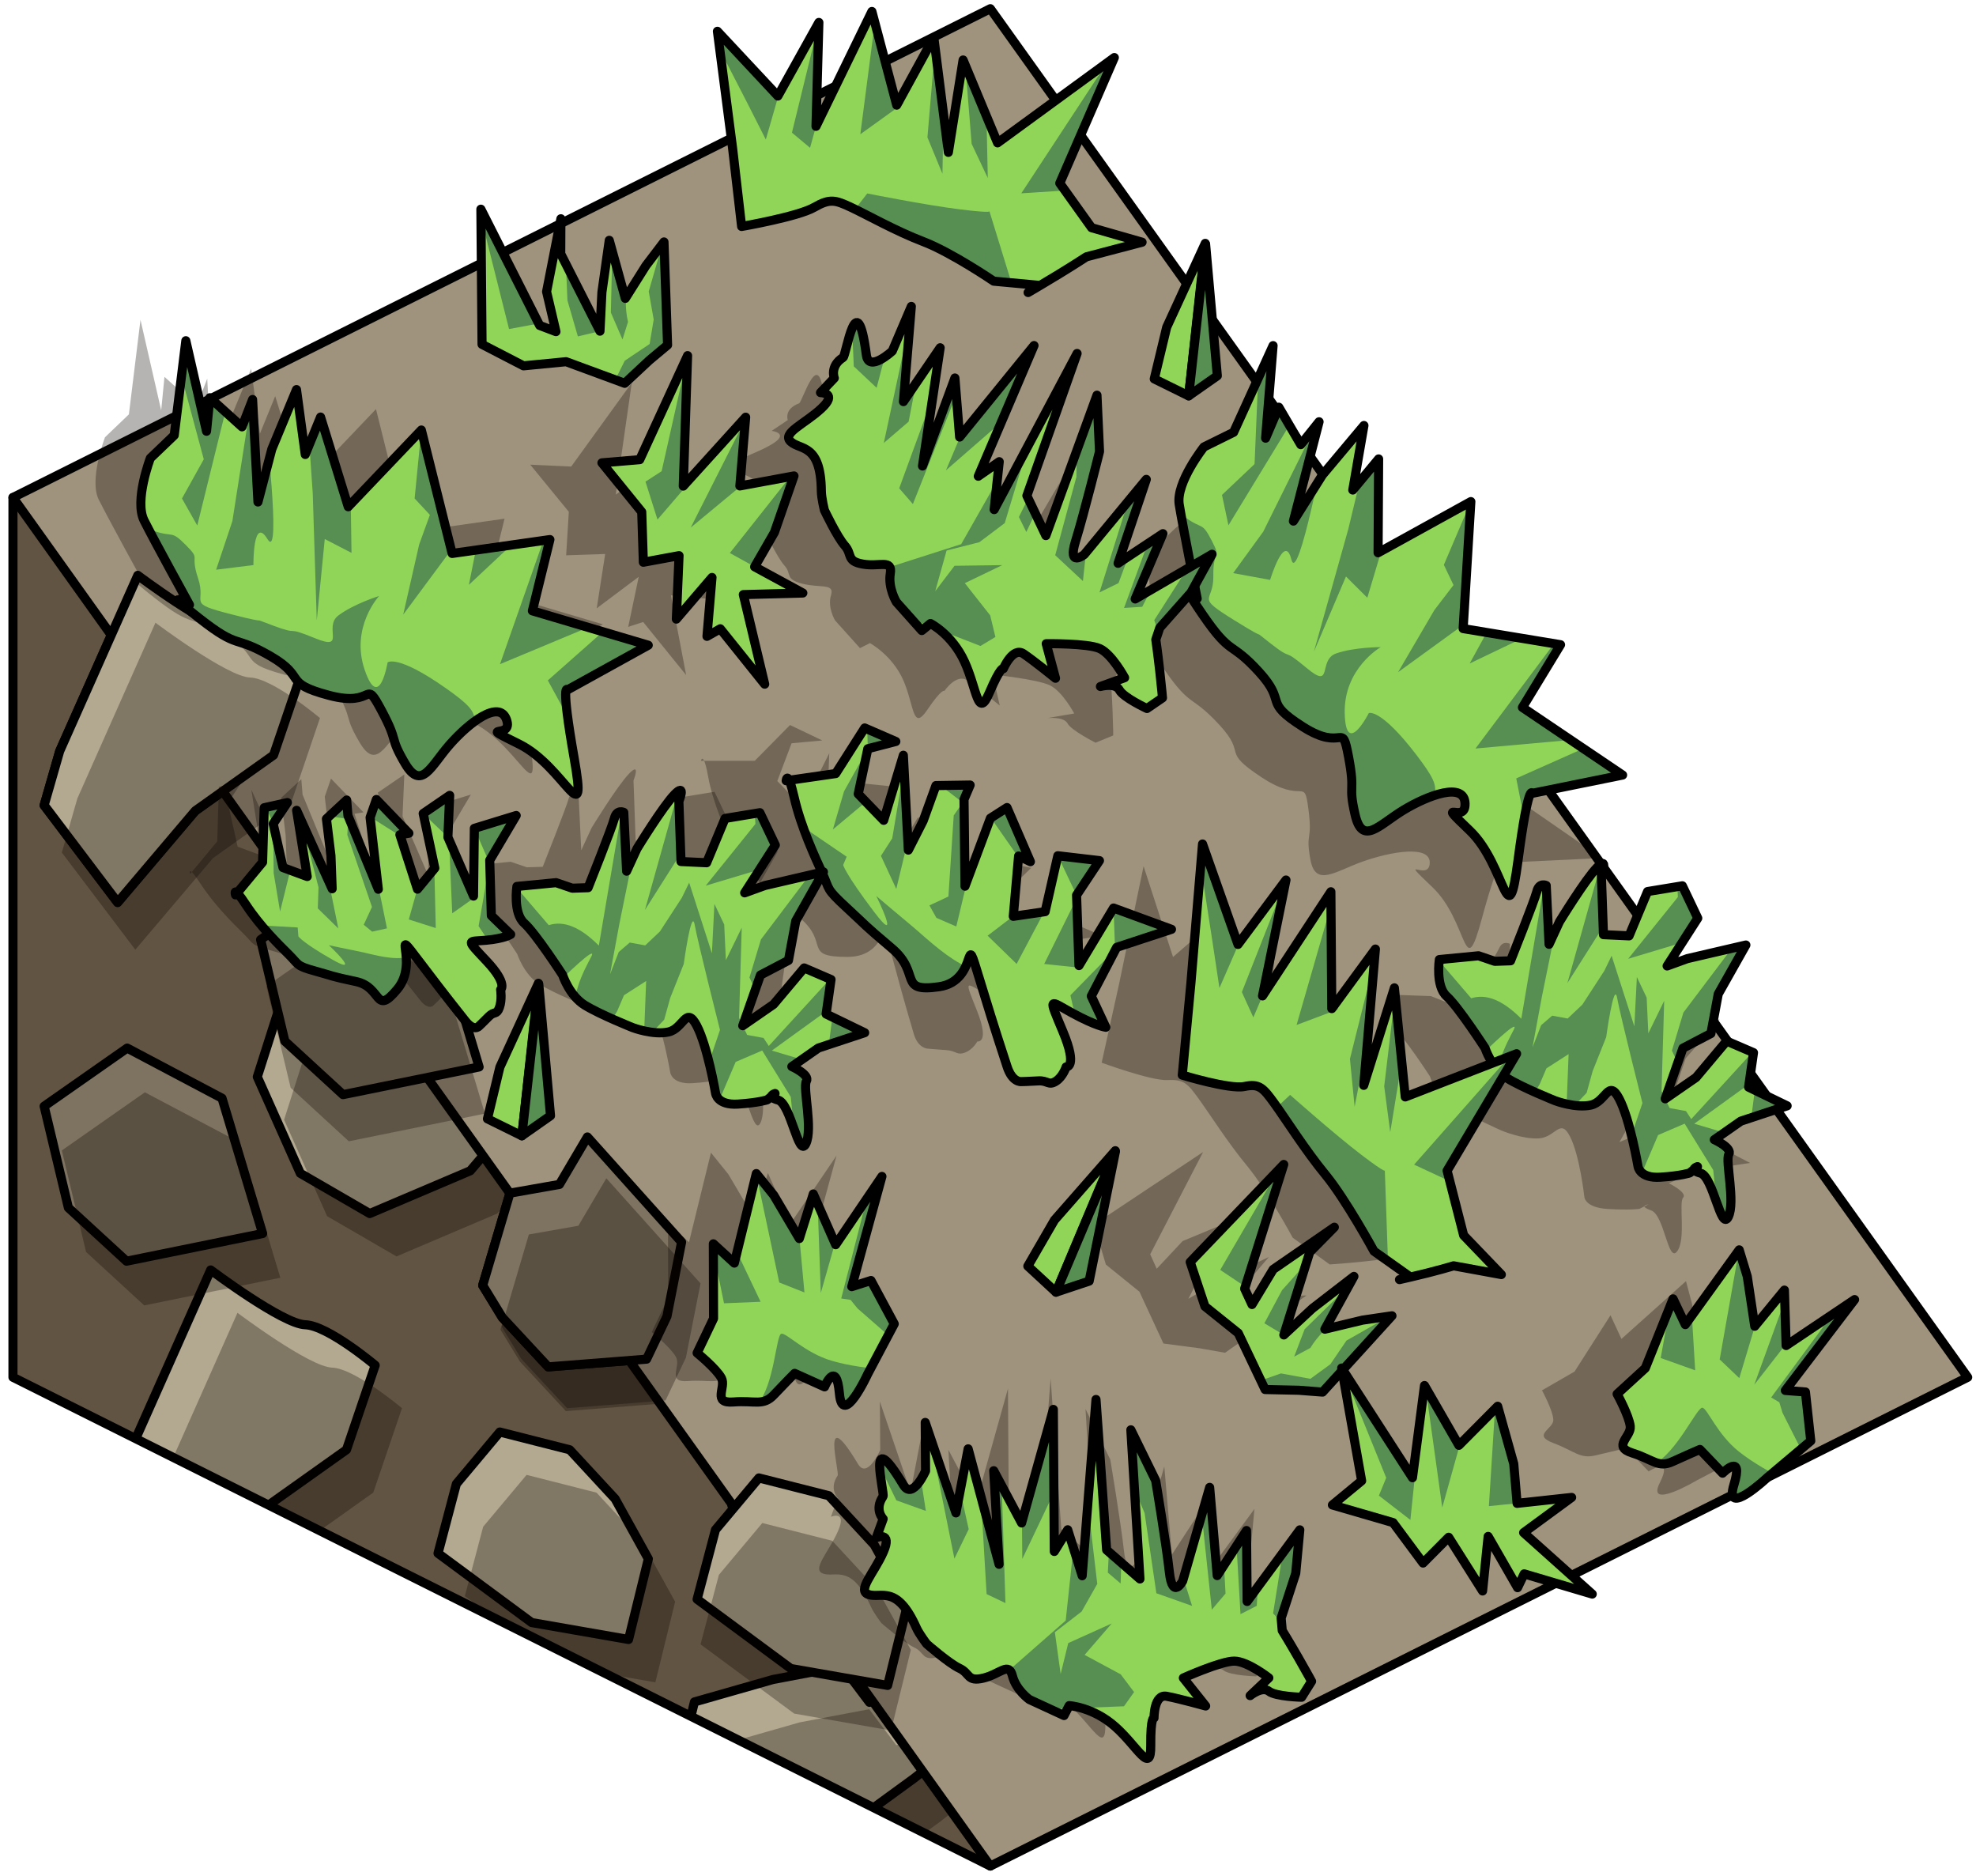 <?xml version="1.0" encoding="UTF-8" standalone="no"?><!DOCTYPE svg PUBLIC "-//W3C//DTD SVG 1.1//EN" "http://www.w3.org/Graphics/SVG/1.1/DTD/svg11.dtd"><svg width="100%" height="100%" viewBox="0 0 217 206" version="1.1" xmlns="http://www.w3.org/2000/svg" xmlns:xlink="http://www.w3.org/1999/xlink" xml:space="preserve" xmlns:serif="http://www.serif.com/" style="fill-rule:evenodd;clip-rule:evenodd;stroke-linecap:round;stroke-linejoin:round;stroke-miterlimit:1.5;"><g id="Dirt_Ramp_LeftUp_high-angle1"><path d="M1.424,54.621l0,96.598l107.331,53.666l0,-96.598l-107.331,-53.666Z" style="fill:#625443;"/><clipPath id="_clip1"><path d="M1.424,54.621l0,96.598l107.331,53.666l0,-96.598l-107.331,-53.666Z"/></clipPath><g clip-path="url(#_clip1)"><path d="M103.227,235.776l7.471,-8.393l-0.629,-15.381l-4.861,-8.365l-7.639,3.249l-3.734,6.804l-0.66,10.713l10.052,11.373" style="fill:#e1c080;stroke:#000;stroke-width:1px;"/><path d="M79.687,205.491l-6.48,-6.062l3.056,-12.565l8.623,-2.463l7.623,-1.443l2.976,3.95l3.5,-1.488l5.379,1.085l1.634,4.32l-5.651,4.448l-4.24,3.09l-7.817,4.704l-8.603,2.424Z" style="fill:#b3a890;stroke:#000;stroke-width:1px;"/><path d="M42.7,211.796l-7.62,-4.416l-4.724,-10.592l3.045,-9.558l19.233,-2.963l6.432,7.697l1.006,7.708l-6.329,7.428l-11.043,4.696Z" style="fill:#e1c080;stroke:#000;stroke-width:1px;"/><path d="M20.924,175.336l-8.069,-10.664l1.707,-5.942l8.575,-19.295c0,0 7.897,5.94 10.382,6.017c2.486,0.076 7.683,4.452 7.683,4.452l-3.151,9.269l-8.6,6.112l-8.527,10.051Z" style="fill:#b3a890;stroke:#000;stroke-width:1px;"/><path d="M69.027,180.008l-10.639,-1.857l-10.285,-7.605l2.017,-7.626l4.768,-5.692l7.679,1.951l4.985,5.388l3.648,6.589l-2.173,8.852" style="fill:#b3a890;stroke:#000;stroke-width:1px;"/><path d="M10.215,207.523l9.119,-6.382l10.414,5.505l4.461,14.856l-14.945,3.036l-6.387,-5.869l-2.662,-11.146" style="fill:#e1c080;stroke:#000;stroke-width:1px;"/><path d="M97.861,149.711l7.47,-8.393l-0.628,-15.381l-4.862,-8.365l-7.638,3.249l-3.735,6.804l-0.66,10.713l10.053,11.373" style="fill:#e1c080;stroke:#000;stroke-width:1px;"/><path d="M85.442,168.243l9.713,-5.467l-1.145,-6.212l-5.192,-3.008l-4.056,1.725l-4.47,4.429l0.084,5.597l5.066,2.936Z" style="fill:#7e7260;stroke:#000;stroke-width:1px;"/><path d="M55.159,144.648l5.042,5.43l10.806,-0.849l2.237,-4.698l1.606,-8.155l-10.344,-11.542l-3.071,5.211l-5.435,0.956l-2.991,10.126l2.15,3.521" style="fill:#7e7260;stroke:#000;stroke-width:1px;"/><path d="M69.339,121.627l-6.479,-6.062l3.056,-12.564l8.623,-2.464l7.622,-1.443l2.977,3.95l3.5,-1.488l5.378,1.085l1.634,4.32l-5.651,4.448l-4.24,3.09l-7.816,4.704l-8.604,2.424Z" style="fill:#e1c080;stroke:#000;stroke-width:1px;"/><path d="M40.601,133.242l-7.62,-4.416l-4.724,-10.592l3.045,-9.558l19.233,-2.963l6.432,7.697l1.006,7.708l-6.329,7.428l-11.043,4.696Z" style="fill:#b3a890;stroke:#000;stroke-width:1px;"/><path d="M12.917,99.099l-8.069,-10.665l1.707,-5.942l8.574,-19.294c0,0 7.897,5.94 10.383,6.016c2.486,0.077 7.683,4.453 7.683,4.453l-3.152,9.268l-8.6,6.112l-8.526,10.052Z" style="fill:#e1c080;stroke:#000;stroke-width:1px;"/><path d="M59.914,103.19l-10.639,-1.857l-10.285,-7.606l2.017,-7.625l4.768,-5.692l7.679,1.95l4.985,5.388l3.648,6.589l-2.173,8.853" style="fill:#7e7260;stroke:#000;stroke-width:1px;"/><path d="M4.848,121.458l9.119,-6.382l10.415,5.505l4.461,14.855l-14.945,3.037l-6.388,-5.869l-2.662,-11.146" style="fill:#7e7260;stroke:#000;stroke-width:1px;"/><path d="M87.385,173.097l9.713,-5.466l-1.146,-6.212l-5.191,-3.008l-4.056,1.725l-4.471,4.429l0.085,5.597l5.066,2.935Zm-30.284,-23.595l5.042,5.431l10.806,-0.849l2.238,-4.698l1.605,-8.155l-10.343,-11.542l-3.071,5.211l-5.436,0.955l-2.99,10.126l2.149,3.521Zm-50.31,-23.19l2.662,11.147l6.387,5.869l14.945,-3.037l-4.461,-14.856l-10.414,-5.504l-9.119,6.381Zm55.065,-18.268l-10.639,-1.857l-10.284,-7.605l2.016,-7.626l4.769,-5.691l7.679,1.95l4.985,5.388l3.647,6.589l-2.173,8.852Z" style="fill:#0a0500;fill-opacity:0.3;"/><path d="M82.629,210.197l-6.48,-6.062l3.057,-12.565l8.623,-2.463l7.622,-1.443l2.977,3.95l3.5,-1.488l5.378,1.085l1.634,4.32l-5.651,4.448l-4.24,3.09l-7.816,4.704l-8.604,2.424Zm-10.659,-25.483l-10.639,-1.857l-10.285,-7.605l2.016,-7.626l4.769,-5.692l7.679,1.951l4.985,5.388l3.648,6.589l-2.173,8.852Zm-48.103,-4.672l-8.069,-10.664l1.707,-5.942l8.574,-19.295c0,0 7.897,5.94 10.383,6.017c2.486,0.076 7.683,4.452 7.683,4.452l-3.152,9.269l-8.6,6.112l-8.526,10.051Zm76.936,-25.625l7.471,-8.393l-0.629,-15.381l-4.861,-8.365l-7.639,3.249l-3.734,6.804l-0.66,10.713l10.052,11.373Zm-57.259,-16.469l-7.621,-4.416l-4.724,-10.592l3.046,-9.558l19.233,-2.963l6.432,7.697l1.006,7.708l-6.329,7.428l-11.043,4.696Zm28.738,-11.615l-6.48,-6.062l3.057,-12.564l8.623,-2.464l7.622,-1.443l2.977,3.95l3.5,-1.488l5.378,1.085l1.634,4.32l-5.651,4.448l-4.24,3.09l-7.816,4.704l-8.604,2.424Z" style="fill:#0a0500;fill-opacity:0.3;"/></g><path d="M1.424,54.621l0,96.598l107.331,53.666l0,-96.598l-107.331,-53.666Z" style="fill:none;stroke:#000;stroke-width:1px;"/><path d="M1.424,54.621l107.331,-53.665l107.332,150.263l-107.332,53.666l-107.331,-150.264Z" style="fill:#9f937d;stroke:#000;stroke-width:1px;"/><path d="M97.48,185.052l-10.639,-1.857l-10.285,-7.606l2.016,-7.625l4.769,-5.692l7.679,1.95l4.985,5.389l3.648,6.588l-2.173,8.853" style="fill:#b3a890;stroke:#000;stroke-width:1px;"/><path d="M97.854,190.001l-10.639,-1.857l-10.285,-7.605l2.017,-7.626l4.768,-5.692l7.679,1.951l4.985,5.388l3.648,6.588l-2.173,8.853" style="fill:#0a0500;fill-opacity:0.3;"/><path d="M55.159,144.648l5.042,5.43l10.806,-0.849l2.237,-4.698l1.606,-8.155l-10.344,-11.542l-3.071,5.211l-5.435,0.956l-2.991,10.126l2.15,3.521" style="fill:#7e7260;stroke:#000;stroke-width:1px;"/><path d="M57.239,149.185l5.042,5.43l10.806,-0.849l2.238,-4.698l1.605,-8.155l-10.344,-11.542l-3.07,5.211l-5.436,0.956l-2.99,10.126l2.149,3.521" style="fill:#0a0500;fill-opacity:0.3;"/><path d="M12.918,99.071l-8.068,-10.665l1.706,-5.942l8.575,-19.294c0,0 7.897,5.94 10.383,6.016c2.486,0.077 7.683,4.453 7.683,4.453l-3.152,9.268l-8.6,6.112l-8.527,10.052Z" style="fill:#b3a890;stroke:#000;stroke-width:1px;"/><path d="M14.859,104.272l-8.068,-10.665l1.706,-5.942l8.575,-19.294c0,0 7.897,5.94 10.383,6.016c2.485,0.077 7.683,4.452 7.683,4.452l-3.152,9.269l-8.6,6.112l-8.527,10.052Z" style="fill:#0a0500;fill-opacity:0.3;"/><path d="M28.62,103.169l9.119,-6.382l10.415,5.505l4.461,14.856l-14.945,3.037l-6.388,-5.87l-2.662,-11.146" style="fill:#7e7260;stroke:#000;stroke-width:1px;"/><path d="M29.258,108.291l9.12,-6.382l10.414,5.505l4.461,14.856l-14.945,3.037l-6.387,-5.87l-2.663,-11.146" style="fill:#0a0500;fill-opacity:0.3;"/><g id="GrassBlank04"><path d="M132.122,126.487l-11.993,7.972l1.318,4.388l3.685,2.977l2.635,5.69l3.977,0.522l2.789,0.491l8.934,-6.284l-3.535,0.017l-4.523,0.35l3.939,-4.6l-5.211,2.47l-3.635,2.125l3.853,-7.478l3.147,-2.031l-7.627,3.168l-2.846,3.039l-0.716,-1.59l5.809,-11.226Zm-54.793,-42.949c0.118,0.255 0.263,0.763 0.434,1.714c0.516,2.865 1.883,5.895 2.615,7.554c0.731,1.66 0.206,1.416 2.525,3.547c2.319,2.131 1.663,1.657 4.95,4.442c3.288,2.785 0.235,4.272 5.21,4.27c4.975,-0.002 3.361,-5.79 4.894,-0.073c1.533,5.718 1.922,6.873 2.385,8.499c0.462,1.625 1.523,1.643 1.523,1.643c0,0 0.914,0.09 2.036,0.161c1.122,0.071 1.152,0.605 2.054,0.28c0.903,-0.326 1.37,-1.226 1.37,-1.226c0,0 1.407,0.257 -0.033,-3.37c-1.439,-3.626 -1.367,-3.156 1.304,-1.624c2.67,1.532 3.803,1.775 3.803,1.775l-1.42,-3.138l3.47,-4.271l6.651,-0.969l-6.648,-2.789l-4.634,4.976l0.389,-6.69l3.035,-2.957l-4.876,-1.018l-2.036,5.115l-3.808,0.015l1.206,-5.634l1.339,0.695l-2.246,-5.429l-2.066,0.784l-3.652,6.087l0.714,-8.216l0.862,-1.276l-4.054,-0.41l-1.838,3.158l-2.039,2.573l0.318,-9.034l-2.949,5.889l-2.754,-2.836l1.565,-4.145l3.38,-0.311l-3.549,-1.694l-3.868,3.922l-5.562,0.011Zm0,0c-0.236,-0.514 -0.359,0.001 -0.359,0.001l0.359,-0.001Zm103.253,48.915c0.001,0.102 0.175,0.246 0.74,0.444c1.462,0.513 1.847,5.813 2.852,4.503c1.005,-1.309 0.158,-5.339 0.664,-5.905c0.507,-0.566 -1.577,-1.582 -1.577,-1.582l3.312,-1.397l5.621,-0.827l-4.378,-2.282l0.91,-3.197l-3.063,-1.453l-3.968,3.033l-3.848,1.602l2.58,-4.55l3.448,-1.01l1.246,-3.636l3.736,-4.263l-7.047,0.502l-2.464,0.423l4.079,-4.106l-1.512,-3.267l-4.171,0.075l-2.606,3.944l-3.018,-0.459l0.325,-5.714c0,0 1.076,-1.708 -0.433,-0.726c-1.51,0.981 -4.972,4.632 -4.972,4.632l-1.442,1.99l0.225,-5.596c0,0 -0.792,-0.418 -1.167,0.441c-0.374,0.858 -3.77,6.201 -3.77,6.201l-1.873,-0.164l-1.867,-0.741l-4.666,-0.168c0,0 -0.729,2.465 0.52,3.575c1.249,1.11 4.035,5.403 4.035,5.403c0,0 0.208,0.712 0.734,1.523l-10.634,2.03l-0.241,-10.458l-4.556,8.806l2.684,-12.728l-5.727,5.046l1.011,-11.06l-9.079,8.929l3.882,-10.64l-6.287,5.446l-3.234,-9.971l-2.698,12.964l-1.907,8.614c0,0 5.439,2.001 7.229,1.909c1.79,-0.093 2.192,0.356 3.39,2.001c1.199,1.645 3.2,4.826 5.366,7.44c2.167,2.614 4.997,7.867 4.997,7.867l4.063,2.936c3.006,-0.206 5.206,-0.488 5.206,-0.488l5.561,1.468l-4.078,-4.214l-1.337,-6.333l7.58,-8.225c0.127,0.102 0.262,0.199 0.404,0.29c1.728,1.104 5.469,2.774 5.469,2.774c0,0 2.316,0.996 4.161,0.886c1.845,-0.11 2.341,-2.298 3.417,-0.214c1.076,2.083 1.577,6.623 1.577,6.623c0,0 0.034,1.187 2.544,1.339c2.509,0.153 3.505,-0.011 3.505,-0.011l0.547,-0.274c-0.002,-0.161 0.434,-0.217 0.434,-0.217l-0.434,0.217Zm-110.438,-69.122l-4.613,3.459l0.927,-5.964l-4.284,0.145l0.292,-4.778l-4.237,-5.174l4.5,0.205l6.651,-9.194l-1.757,12.276l8.035,-5.677l-1.342,6.422l6.493,-0.22l-2.851,5.071l-2.671,2.991l5.447,3.125l-7.051,-0.648l1.67,8.755l-4.722,-5.833l-1.644,0.538l1.157,-5.499Zm121.478,91.656l-2.361,-0.414l9.056,-7.662l-8.533,3.426l0.325,-5.263l-3.851,3.018l-0.408,-4.806l-0.699,-2.622l-7.088,6.344l-1.201,-2.597l-3.949,6.181l-3.575,2.062c0,0 1.211,2.228 1.243,3.237c0.032,1.01 -2.384,1.653 -0.004,2.548c2.381,0.894 2.917,1.779 4.665,1.351c1.749,-0.428 3.354,-0.782 3.354,-0.782l2.454,2.545c0,0 2.753,-1.779 1.219,1.265c-1.534,3.044 4.04,-0.262 4.04,-0.262l5.476,-2.872l-0.163,-4.697Zm-64.319,-83.157c0,0 -2.572,-2.869 0.482,1.572c3.055,4.441 2.959,2.757 6.112,6.173c3.153,3.417 0.043,2.754 4.685,5.796c4.641,3.042 4.622,-0.189 5.102,3.447c0.481,3.635 -0.338,2.457 0.217,5.546c0.556,3.089 2.724,1.304 5.758,0.228c3.034,-1.075 7.484,-1.885 7.351,0.204c-0.133,2.089 -3.663,-1.164 0.308,2.629c3.971,3.794 3.422,10.782 5.414,3.441c1.992,-7.341 2.319,-6.136 2.319,-6.136l10.858,-0.519l-11.196,-7.734l5.107,-5.417l-11.362,-2.831l2.127,-11.903l-11.458,3.595l0.963,-8.864l-3.352,2.594l1.935,-5.951l-5.38,4.119l-3.873,3.974l3.984,-9.048l-2.383,1.917l-2.236,-3.832l-1.858,2.751l1.769,-8.65l-5.497,7.666l-3.648,0.988c0,0 -3.674,2.984 -3.471,5.106c0.113,1.18 0.478,3.871 0.78,6.029l-6.889,2.313l3.9,-5.803l-5.582,2.202l4.139,-7.554l-8.053,6.269c0,0 -2.157,1.069 -0.898,-1.388c1.258,-2.457 3.687,-8.143 3.687,-8.143l0.237,-5.359l-7.384,12.589l-1.863,-4.024l7.297,-12.776l-11.298,13.648l1.058,-4.461l-2.617,1.094l7.839,-11.607l-9.669,7.655l0.007,-5.647l-4.673,7.883l3.218,-10.94l-4.857,4.599l1.845,-8.893l-2.676,3.962c0,0 -2.996,1.748 -3.102,0.035c-0.439,-7.094 -2.385,-0.232 -2.777,-0.085c-1.685,0.628 -1.238,1.832 -1.238,1.832l-1.769,1.187c0,0 2.101,0.253 -0.056,1.515c-2.157,1.261 -4.99,1.801 -3.91,2.742c1.081,0.941 3.515,0.574 3.123,5.067c-0.059,0.68 0.181,1.843 0.181,1.843c0,0 1.232,2.69 2.071,3.627c0.839,0.937 -0.005,1.479 1.956,1.986c1.961,0.507 3.57,-0.089 3.152,1.266c-0.417,1.355 0.452,2.775 0.452,2.775l2.729,3.031l1.093,-0.547c0,0 2.434,1.307 3.654,4.049c1.219,2.742 1.004,5.709 2.646,3.278c1.642,-2.431 1.885,-2.081 1.885,-2.081c0,0 1.326,-1.97 2.524,-1.141c1.198,0.83 3.548,2.744 3.548,2.744l-0.766,-3.392c0,0 4.882,0.502 6.271,1.176c1.389,0.674 2.672,3.092 2.672,3.092l-2.945,0.506c0,0 1.797,-0.195 2.209,0.583c0.412,0.778 3.083,2.12 3.083,2.12l1.935,-0.795c0,0 0.008,-0.655 -0.065,-2.584c-0.074,-1.929 -0.166,-3.014 -0.166,-3.014l0.582,-1.067l3.837,-2.774l0.866,0.517Zm-0.178,-1.237c0.108,0.753 0.178,1.237 0.178,1.237c0,0 -0.365,-0.407 -0.657,-0.677l0.479,-0.56Z" style="fill:#0a0500;fill-opacity:0.3;"/><path d="M78.189,63.404l-3.914,4.572l0.296,-6.968l-3.92,0.724l-0.177,-5.524l-4.371,-5.39l4.151,-0.35l5.254,-11.422l-0.473,14.324l6.852,-7.564l-0.636,7.548l5.943,-1.098l-2.147,6.194l-2.175,3.782l5.293,2.879l-6.536,0.174l2.348,9.835l-4.879,-6.082l-1.46,0.83l0.551,-6.464" style="fill:#578e52;"/><clipPath id="_clip2"><path d="M78.189,63.404l-3.914,4.572l0.296,-6.968l-3.92,0.724l-0.177,-5.524l-4.371,-5.39l4.151,-0.35l5.254,-11.422l-0.473,14.324l6.852,-7.564l-0.636,7.548l5.943,-1.098l-2.147,6.194l-2.175,3.782l5.293,2.879l-6.536,0.174l2.348,9.835l-4.879,-6.082l-1.46,0.83l0.551,-6.464"/></clipPath><g clip-path="url(#_clip2)"><path d="M75.508,39.046l-2.847,12.688l-1.774,1.149l1.317,4.165l2.872,-3.344l1.273,-7.577l5.104,-1.829l1.119,0.348l-6.715,13.279l5.571,-4.616l3.055,-3.977l2.76,2.424l-7.092,8.962l4.263,2.359l4.859,-2.361l1.698,3.565l-3.053,1.078l-5.142,12.888l-4.825,-7.365l-3.397,1.315l-1.21,-3.391l0.184,-2.57l-5.416,-6.151l-2.799,-10.166l7.826,-8.744l2.369,-2.129" style="fill:#90d558;"/></g><path d="M78.189,63.404l-3.914,4.572l0.296,-6.968l-3.92,0.724l-0.177,-5.524l-4.371,-5.39l4.151,-0.35l5.254,-11.422l-0.473,14.324l6.852,-7.564l-0.636,7.548l5.943,-1.098l-2.147,6.194l-2.175,3.782l5.293,2.879l-6.536,0.174l2.348,9.835l-4.879,-6.082l-1.46,0.83l0.551,-6.464" style="fill:none;stroke:#000;stroke-width:1px;"/><path d="M198.27,152.833l-2.207,-0.168l7.605,-9.977l-7.518,5.045l-0.191,-6.086l-3.255,3.967l-0.822,-5.465l-0.886,-2.92l-5.919,8.207l-1.345,-2.826l-3.052,7.612l-3.091,2.833c0,0 1.319,2.399 1.442,3.554c0.123,1.156 -2.036,2.209 0.233,2.926c2.27,0.718 2.844,1.663 4.41,0.944c1.566,-0.719 3.007,-1.334 3.007,-1.334l2.49,2.603c0,0 2.363,-2.401 1.238,1.294c-1.126,3.695 3.685,-0.827 3.685,-0.827l4.762,-4.01l-0.586,-5.372Z" style="fill:#578e52;"/><clipPath id="_clip3"><path d="M198.27,152.833l-2.207,-0.168l7.605,-9.977l-7.518,5.045l-0.191,-6.086l-3.255,3.967l-0.822,-5.465l-0.886,-2.92l-5.919,8.207l-1.345,-2.826l-3.052,7.612l-3.091,2.833c0,0 1.319,2.399 1.442,3.554c0.123,1.156 -2.036,2.209 0.233,2.926c2.27,0.718 2.844,1.663 4.41,0.944c1.566,-0.719 3.007,-1.334 3.007,-1.334l2.49,2.603c0,0 2.363,-2.401 1.238,1.294c-1.126,3.695 3.685,-0.827 3.685,-0.827l4.762,-4.01l-0.586,-5.372Z"/></clipPath><g clip-path="url(#_clip3)"><path d="M184.022,140.076l-1.65,9.027l3.788,1.352l-0.522,-8.69l5.499,-5.44l-2.285,12.936l2.153,2.05l1.748,-5.807l4.385,-5.817l-4.488,12.35l3.697,-4.745l2.368,-2.406l4.616,-3.423l-8.825,11.972l0.897,0.532l0.35,1.154l1.843,3.643l1.244,4.949c0,0 -4.656,-1.782 -7.874,-4.331c-2.386,-1.891 -3.456,-4.726 -4.008,-4.82c-0.6,-0.103 -2.853,5.022 -5.398,6.228c-2.953,1.399 -6.203,-1.082 -6.203,-1.082l2.337,-9.958l6.328,-9.674" style="fill:#90d558;"/></g><path d="M198.27,152.833l-2.207,-0.168l7.605,-9.977l-7.518,5.045l-0.191,-6.086l-3.255,3.967l-0.822,-5.465l-0.886,-2.92l-5.919,8.207l-1.345,-2.826l-3.052,7.612l-3.091,2.833c0,0 1.319,2.399 1.442,3.554c0.123,1.156 -2.036,2.209 0.233,2.926c2.27,0.718 2.844,1.663 4.41,0.944c1.566,-0.719 3.007,-1.334 3.007,-1.334l2.49,2.603c0,0 2.363,-2.401 1.238,1.294c-1.126,3.695 3.685,-0.827 3.685,-0.827l4.762,-4.01l-0.586,-5.372Z" style="fill:none;stroke:#000;stroke-width:1px;"/><path d="M168.268,87.104l9.923,-2.009l-11.001,-7.423l4.186,-6.885l-10.697,-1.771l0.847,-13.944l-10.188,5.618l0.06,-10.302l-2.838,3.415l1.224,-7.085l-4.557,5.429l-3.188,5.067l2.818,-10.906l-2.01,2.511l-2.41,-4.109l-1.451,3.4l0.82,-10.162l-4.335,9.517l-3.258,1.609c0,0 -3.097,3.905 -2.713,6.316c0.384,2.41 1.972,10.333 1.972,10.333c0,0 -2.629,-2.959 0.589,1.743c3.219,4.701 2.974,2.78 6.187,6.292c3.214,3.512 0.296,3.156 4.841,6.045c4.546,2.889 4.227,-0.818 5.006,3.293c0.779,4.112 -0.082,2.866 0.715,6.34c0.798,3.475 2.623,1.143 5.309,-0.487c2.687,-1.63 6.698,-3.138 6.77,-0.722c0.072,2.415 -3.472,-0.86 0.527,2.978c4,3.839 4.145,11.935 5.292,3.246c1.147,-8.688 1.56,-7.347 1.56,-7.347Z" style="fill:#578e52;"/><clipPath id="_clip4"><path d="M168.268,87.104l9.923,-2.009l-11.001,-7.423l4.186,-6.885l-10.697,-1.771l0.847,-13.944l-10.188,5.618l0.06,-10.302l-2.838,3.415l1.224,-7.085l-4.557,5.429l-3.188,5.067l2.818,-10.906l-2.01,2.511l-2.41,-4.109l-1.451,3.4l0.82,-10.162l-4.335,9.517l-3.258,1.609c0,0 -3.097,3.905 -2.713,6.316c0.384,2.41 1.972,10.333 1.972,10.333c0,0 -2.629,-2.959 0.589,1.743c3.219,4.701 2.974,2.78 6.187,6.292c3.214,3.512 0.296,3.156 4.841,6.045c4.546,2.889 4.227,-0.818 5.006,3.293c0.779,4.112 -0.082,2.866 0.715,6.34c0.798,3.475 2.623,1.143 5.309,-0.487c2.687,-1.63 6.698,-3.138 6.77,-0.722c0.072,2.415 -3.472,-0.86 0.527,2.978c4,3.839 4.145,11.935 5.292,3.246c1.147,-8.688 1.56,-7.347 1.56,-7.347Z"/></clipPath><g clip-path="url(#_clip4)"><path d="M138.335,37.678l-0.562,13.277l-3.577,3.386l0.71,3.334l7.76,-12.737l3.092,-0.742l-7.031,14.18l-3.304,4.55l4.059,0.745c0,0 1.587,-5.252 2.332,-2.248c0.744,3.004 3.819,-13.227 3.819,-13.227l5.33,-2.137l-2.898,12.047l-3.777,13.454l3.525,-8.263l2.343,2.333l3.907,-13.062l8.58,-0.116l-4.08,9.565l1.059,2.222l-2.099,2.743l-3.989,6.823l12.209,-8.86l-4.346,7.905l7.778,-3.729l2.33,0.428l-9.469,12.637l14.85,-1.337l-10.373,4.616l0.775,3.936c0,0 4.666,9.199 2.356,9.389c-2.311,0.191 -1.615,6.217 -1.615,6.217c0,0 -3.184,-4.128 -4.821,-6.041c-1.638,-1.914 -2.34,1.469 -4.731,-6.025c-2.392,-7.495 1.043,-4.864 -2.925,-10.049c-3.967,-5.185 -5.231,-4.597 -5.231,-4.597c0,0 -2.523,4.964 -2.646,0.026c-0.122,-4.938 3.95,-7.265 3.95,-7.265c0,0 -2.871,-0.013 -4.894,0.691c-2.023,0.704 -0.29,4.054 -3.213,1.618c-2.922,-2.436 -1.312,-0.631 -3.954,-2.69c-2.643,-2.059 0.429,0.191 -4.007,-2.568c-4.436,-2.758 -2.259,-1.846 -2.31,-4.851c-0.052,-3.005 0.932,-1.749 -0.178,-3.899c-1.109,-2.149 -0.991,-1.149 -2.894,-2.551c-1.904,-1.402 -3.313,-3.877 -2.692,-5.65c0.621,-1.773 3.191,-7.48 3.191,-7.48l7.661,-5.998Z" style="fill:#90d558;"/></g><path d="M168.268,87.104l9.923,-2.009l-11.001,-7.423l4.186,-6.885l-10.697,-1.771l0.847,-13.944l-10.188,5.618l0.06,-10.302l-2.838,3.415l1.224,-7.085l-4.557,5.429l-3.188,5.067l2.818,-10.906l-2.01,2.511l-2.41,-4.109l-1.451,3.4l0.82,-10.162l-4.335,9.517l-3.258,1.609c0,0 -3.097,3.905 -2.713,6.316c0.384,2.41 1.972,10.333 1.972,10.333c0,0 -2.629,-2.959 0.589,1.743c3.219,4.701 2.974,2.78 6.187,6.292c3.214,3.512 0.296,3.156 4.841,6.045c4.546,2.889 4.227,-0.818 5.006,3.293c0.779,4.112 -0.082,2.866 0.715,6.34c0.798,3.475 2.623,1.143 5.309,-0.487c2.687,-1.63 6.698,-3.138 6.77,-0.722c0.072,2.415 -3.472,-0.86 0.527,2.978c4,3.839 4.145,11.935 5.292,3.246c1.147,-8.688 1.56,-7.347 1.56,-7.347Z" style="fill:none;stroke:#000;stroke-width:1px;"/><g><path d="M122.48,126.343l-6.68,7.619l-2.925,5.052l3.093,2.861l6.512,-15.532Z" style="fill:#90d558;stroke:#000;stroke-width:1px;"/><path d="M119.61,140.658l-3.642,1.217l6.521,-15.425l-2.879,14.208Z" style="fill:#578e52;stroke:#000;stroke-width:1px;"/></g><path d="M140.978,127.853l-10.272,10.714l1.617,4.867l3.661,2.939l2.949,6.191l3.702,0.081l2.606,0.201l7.621,-8.378l-3.245,0.48l-4.121,0.99l3.189,-5.794l-4.555,3.514l-3.141,2.913l2.843,-9.088l2.702,-2.742l-6.711,4.631l-2.331,3.859l-0.805,-1.732l4.291,-13.646Z" style="fill:#578e52;"/><clipPath id="_clip5"><path d="M140.978,127.853l-10.272,10.714l1.617,4.867l3.661,2.939l2.949,6.191l3.702,0.081l2.606,0.201l7.621,-8.378l-3.245,0.48l-4.121,0.99l3.189,-5.794l-4.555,3.514l-3.141,2.913l2.843,-9.088l2.702,-2.742l-6.711,4.631l-2.331,3.859l-0.805,-1.732l4.291,-13.646Z"/></clipPath><g clip-path="url(#_clip5)"><path d="M141.891,125.879l-7.888,13.554l3.244,2.169l6.041,-10.352l3.64,3.564l-6.139,6.847l-1.938,3.627l2.138,1.283l4.176,-6.289l3.685,0.208l-5.578,5.455l-1.149,3.008l1.778,-0.958c0.811,-1.331 1.932,-2.433 3.364,-3.305l6.71,-0.97l-6.105,3.467l-1.766,2.594l-2.197,1.608l-3.234,-0.594l-1.747,0.61c0,0 -2.845,1.031 -3.784,0.35c-0.94,-0.681 -4.858,-4.338 -5.592,-5.631c-0.734,-1.293 -3.094,-7.48 -3.094,-7.48l6.68,-8.562l8.755,-4.203Z" style="fill:#90d558;"/></g><path d="M140.978,127.853l-10.272,10.714l1.617,4.867l3.661,2.939l2.949,6.191l3.702,0.081l2.606,0.201l7.621,-8.378l-3.245,0.48l-4.121,0.99l3.189,-5.794l-4.555,3.514l-3.141,2.913l2.843,-9.088l2.702,-2.742l-6.711,4.631l-2.331,3.859l-0.805,-1.732l4.291,-13.646Z" style="fill:none;stroke:#000;stroke-width:1px;"/><path d="M113.553,37.94l-8.168,10.047l-0.519,-6.485l-3.559,9.661l1.939,-12.981l-4.033,5.913l0.867,-10.451l-2.089,4.897c0,0 -2.589,2.398 -2.846,0.445c-1.062,-8.089 -2.211,0.044 -2.558,0.263c-1.488,0.94 -0.966,2.265 -0.966,2.265l-1.515,1.593c0,0 1.954,0.017 0.09,1.746c-1.863,1.729 -4.416,2.718 -3.336,3.658c1.08,0.94 3.282,0.202 3.339,5.412c0.009,0.788 0.337,2.092 0.337,2.092c0,0 1.382,2.928 2.239,3.895c0.858,0.967 0.134,1.699 1.981,2.025c1.848,0.327 3.27,-0.566 3.013,1.044c-0.257,1.61 0.673,3.128 0.673,3.128l2.788,3.125l0.952,-0.771c0,0 2.357,1.184 3.732,4.174c1.376,2.989 1.454,6.424 2.736,3.419c1.282,-3.005 1.537,-2.635 1.537,-2.635c0,0 1.035,-2.434 2.212,-1.638c1.177,0.797 3.514,2.689 3.514,2.689l-1.02,-3.795c0,0 4.531,-0.06 5.869,0.533c1.338,0.594 2.741,3.203 2.741,3.203l-2.657,0.964c0,0 1.632,-0.457 2.083,0.382c0.45,0.84 3.028,2.033 3.028,2.033l1.703,-1.164c0,0 -0.054,-0.753 -0.3,-2.959c-0.247,-2.205 -0.432,-3.439 -0.432,-3.439l0.436,-1.301l3.425,-3.864l2.315,-4.206l-8.439,4.906l3.042,-7.17l-4.922,3.254l3.099,-9.213l-6.812,8.246c0,0 -1.882,1.509 -0.954,-1.475c0.927,-2.985 2.629,-9.831 2.629,-9.831l-0.281,-6.184l-5.611,15.416l-2.085,-4.378l5.514,-15.619l-9.107,17.142l0.557,-5.261l-2.302,1.597l6.121,-14.347Z" style="fill:#578e52;"/><clipPath id="_clip6"><path d="M113.553,37.94l-8.168,10.047l-0.519,-6.485l-3.559,9.661l1.939,-12.981l-4.033,5.913l0.867,-10.451l-2.089,4.897c0,0 -2.589,2.398 -2.846,0.445c-1.062,-8.089 -2.211,0.044 -2.558,0.263c-1.488,0.94 -0.966,2.265 -0.966,2.265l-1.515,1.593c0,0 1.954,0.017 0.09,1.746c-1.863,1.729 -4.416,2.718 -3.336,3.658c1.08,0.94 3.282,0.202 3.339,5.412c0.009,0.788 0.337,2.092 0.337,2.092c0,0 1.382,2.928 2.239,3.895c0.858,0.967 0.134,1.699 1.981,2.025c1.848,0.327 3.27,-0.566 3.013,1.044c-0.257,1.61 0.673,3.128 0.673,3.128l2.788,3.125l0.952,-0.771c0,0 2.357,1.184 3.732,4.174c1.376,2.989 1.454,6.424 2.736,3.419c1.282,-3.005 1.537,-2.635 1.537,-2.635c0,0 1.035,-2.434 2.212,-1.638c1.177,0.797 3.514,2.689 3.514,2.689l-1.02,-3.795c0,0 4.531,-0.06 5.869,0.533c1.338,0.594 2.741,3.203 2.741,3.203l-2.657,0.964c0,0 1.632,-0.457 2.083,0.382c0.45,0.84 3.028,2.033 3.028,2.033l1.703,-1.164c0,0 -0.054,-0.753 -0.3,-2.959c-0.247,-2.205 -0.432,-3.439 -0.432,-3.439l0.436,-1.301l3.425,-3.864l2.315,-4.206l-8.439,4.906l3.042,-7.17l-4.922,3.254l3.099,-9.213l-6.812,8.246c0,0 -1.882,1.509 -0.954,-1.475c0.927,-2.985 2.629,-9.831 2.629,-9.831l-0.281,-6.184l-5.611,15.416l-2.085,-4.378l5.514,-15.619l-9.107,17.142l0.557,-5.261l-2.302,1.597l6.121,-14.347Z"/></clipPath><g clip-path="url(#_clip6)"><path d="M93.402,31.894l0.359,8.329l2.507,2.357l2.71,-10.31l1.495,0.452l-3.415,15.915l2.726,-2.341l1.907,-9.841l2.985,0.98l-5.927,16.177l1.503,1.731l5.439,-13.689l2.839,-0.994l-4.646,10.976l12.418,-10.81l-10.747,18.92l-13.331,4.272l-7.418,-15.884l8.596,-16.24Z" style="fill:#90d558;"/><path d="M118.26,46.688l-0.05,5.674l-2.328,8.6l3.042,2.837l0.369,-3.436l2.549,-8.962l3.273,-0.26l-4.368,13.903l2.087,-1.023l3.27,-8.793l0.886,1.858l-3.549,9.662l1.999,-0.125l5.164,-10.083l0.902,4.13l-4.748,7.424l1.193,3.429l3.426,10.942c0,0 -9.741,-1.815 -11.073,-2.033c-1.331,-0.218 -8.945,1.242 -8.945,1.242l-10.008,-5.893l-0.704,-7.588l7.027,2.732l1.64,-0.986l-0.574,-2.374l-2.785,-3.537l4.11,-1.978l-5.239,0.072l-2.121,2.787l1.248,-4.466l3.6,-0.912l2.785,-2.097l3.829,-12.696l3.048,-8.175l1.564,2.336l-3.667,11.381l-3.218,6.484l0.814,1.648l5.552,-11.724Z" style="fill:#90d558;"/></g><path d="M113.553,37.94l-8.168,10.047l-0.519,-6.485l-3.559,9.661l1.939,-12.981l-4.033,5.913l0.867,-10.451l-2.089,4.897c0,0 -2.589,2.398 -2.846,0.445c-1.062,-8.089 -2.211,0.044 -2.558,0.263c-1.488,0.94 -0.966,2.265 -0.966,2.265l-1.515,1.593c0,0 1.954,0.017 0.09,1.746c-1.863,1.729 -4.416,2.718 -3.336,3.658c1.08,0.94 3.282,0.202 3.339,5.412c0.009,0.788 0.337,2.092 0.337,2.092c0,0 1.382,2.928 2.239,3.895c0.858,0.967 0.134,1.699 1.981,2.025c1.848,0.327 3.27,-0.566 3.013,1.044c-0.257,1.61 0.673,3.128 0.673,3.128l2.788,3.125l0.952,-0.771c0,0 2.357,1.184 3.732,4.174c1.376,2.989 1.454,6.424 2.736,3.419c1.282,-3.005 1.537,-2.635 1.537,-2.635c0,0 1.035,-2.434 2.212,-1.638c1.177,0.797 3.514,2.689 3.514,2.689l-1.02,-3.795c0,0 4.531,-0.06 5.869,0.533c1.338,0.594 2.741,3.203 2.741,3.203l-2.657,0.964c0,0 1.632,-0.457 2.083,0.382c0.45,0.84 3.028,2.033 3.028,2.033l1.703,-1.164c0,0 -0.054,-0.753 -0.3,-2.959c-0.247,-2.205 -0.432,-3.439 -0.432,-3.439l0.436,-1.301l3.425,-3.864l2.315,-4.206l-8.439,4.906l3.042,-7.17l-4.922,3.254l3.099,-9.213l-6.812,8.246c0,0 -1.882,1.509 -0.954,-1.475c0.927,-2.985 2.629,-9.831 2.629,-9.831l-0.281,-6.184l-5.611,15.416l-2.085,-4.378l5.514,-15.619l-9.107,17.142l0.557,-5.261l-2.302,1.597l6.121,-14.347Z" style="fill:none;stroke:#000;stroke-width:1px;"/><path d="M188.694,109.139l3.035,-5.381l-6.425,1.494l-2.224,0.806l3.365,-5.246l-1.692,-3.554l-3.823,0.63l-2.028,4.866l-2.814,-0.133l-0.233,-6.603c0,0 0.83,-2.101 -0.465,-0.778c-1.295,1.323 -4.135,5.966 -4.135,5.966l-1.14,2.473l-0.313,-6.456c0,0 -0.766,-0.376 -1.031,0.659c-0.264,1.034 -2.886,7.61 -2.886,7.61l-1.735,0.057l-1.784,-0.609l-4.3,0.415c0,0 -0.441,2.925 0.809,4.037c1.25,1.113 4.208,5.679 4.208,5.679c0,0 0.743,2.274 2.432,3.316c1.69,1.042 5.281,2.473 5.281,2.473c0,0 2.219,0.842 3.903,0.475c1.685,-0.366 1.937,-2.942 3.119,-0.69c1.181,2.252 2.063,7.399 2.063,7.399c0,0 0.142,1.359 2.461,1.207c2.319,-0.151 3.218,-0.469 3.218,-0.469l0.855,-0.691c0,0 -1.048,0.32 0.343,0.719c1.39,0.399 2.236,6.433 3.037,4.799c0.802,-1.634 -0.35,-6.151 0.062,-6.867c0.412,-0.715 -1.596,-1.61 -1.596,-1.61l2.912,-2.036l5.085,-1.681l-4.232,-2.051l0.538,-3.789l-2.948,-1.269l-3.362,3.999l-3.385,2.34l1.946,-5.561l3.073,-1.607l0.806,-4.338Z" style="fill:#578e52;"/><clipPath id="_clip7"><path d="M188.694,109.139l3.035,-5.381l-6.425,1.494l-2.224,0.806l3.365,-5.246l-1.692,-3.554l-3.823,0.63l-2.028,4.866l-2.814,-0.133l-0.233,-6.603c0,0 0.83,-2.101 -0.465,-0.778c-1.295,1.323 -4.135,5.966 -4.135,5.966l-1.14,2.473l-0.313,-6.456c0,0 -0.766,-0.376 -1.031,0.659c-0.264,1.034 -2.886,7.61 -2.886,7.61l-1.735,0.057l-1.784,-0.609l-4.3,0.415c0,0 -0.441,2.925 0.809,4.037c1.25,1.113 4.208,5.679 4.208,5.679c0,0 0.743,2.274 2.432,3.316c1.69,1.042 5.281,2.473 5.281,2.473c0,0 2.219,0.842 3.903,0.475c1.685,-0.366 1.937,-2.942 3.119,-0.69c1.181,2.252 2.063,7.399 2.063,7.399c0,0 0.142,1.359 2.461,1.207c2.319,-0.151 3.218,-0.469 3.218,-0.469l0.855,-0.691c0,0 -1.048,0.32 0.343,0.719c1.39,0.399 2.236,6.433 3.037,4.799c0.802,-1.634 -0.35,-6.151 0.062,-6.867c0.412,-0.715 -1.596,-1.61 -1.596,-1.61l2.912,-2.036l5.085,-1.681l-4.232,-2.051l0.538,-3.789l-2.948,-1.269l-3.362,3.999l-3.385,2.34l1.946,-5.561l3.073,-1.607l0.806,-4.338Z"/></clipPath><g clip-path="url(#_clip7)"><path d="M169.785,95.842l-2.718,16.012c-2.023,-2.032 -3.858,-2.785 -5.501,-2.245l-3.677,-4.286l-0.823,5.817l5.75,4.558c0,0 4.197,-4.144 3.419,-2.635c-0.778,1.509 -2.479,4.445 -1.652,7.509c0.827,3.064 2.856,3.426 2.961,2.075c0.106,-1.351 1.539,-3.605 1.539,-3.605l0.742,-1.741l2.436,-1.564l-0.21,5.364l-0.939,2.201l3.128,-3.314l0.665,-2.394l1.483,-3.72c0,0 0.853,-6.259 1.201,-4.313c0.349,1.945 2.779,11.552 2.779,11.552l-1.575,4.646l0.278,5.937l3.017,-7.071l2.916,-1.254l3.139,5.095l0.909,8.92l1.353,-0.919l0.994,-6.618l1.472,-11.391l-6.811,4.922l-0.91,-1.389l-1.798,-0.33l-0.886,-1.862l0.291,-9.912l-1.741,3.569l-0.184,-3.922l-1.074,-2.256l-0.276,5.42l-2.497,-7.758l-0.806,1.659l-2.409,3.707l-1.611,1.524l-1.7,-0.312l-1.209,1.04l-0.957,2.451l1.025,-5.537l1.489,-7.317l0.385,-3.711l5.091,-5.297l-4.154,14.79l5.181,-8.181l2.379,-3.324l4.398,-1.853l0.172,3.92l-5.456,6.774l8.037,-2.413l2.265,-0.742l2.568,0.039l-6.805,9.016l-1.261,4.186l1.284,2.696l0.916,-2.149l5.382,-3.598l1.241,3.243l-6.702,7.322l0.332,0.507l16.759,4.976l-23.792,15.839l-30.116,-28.856l3.781,-11.978l17.093,-7.519Z" style="fill:#90d558;"/></g><path d="M188.694,109.139l3.035,-5.381l-6.425,1.494l-2.224,0.806l3.365,-5.246l-1.692,-3.554l-3.823,0.63l-2.028,4.866l-2.814,-0.133l-0.233,-6.603c0,0 0.83,-2.101 -0.465,-0.778c-1.295,1.323 -4.135,5.966 -4.135,5.966l-1.14,2.473l-0.313,-6.456c0,0 -0.766,-0.376 -1.031,0.659c-0.264,1.034 -2.886,7.61 -2.886,7.61l-1.735,0.057l-1.784,-0.609l-4.3,0.415c0,0 -0.441,2.925 0.809,4.037c1.25,1.113 4.208,5.679 4.208,5.679c0,0 0.743,2.274 2.432,3.316c1.69,1.042 5.281,2.473 5.281,2.473c0,0 2.219,0.842 3.903,0.475c1.685,-0.366 1.937,-2.942 3.119,-0.69c1.181,2.252 2.063,7.399 2.063,7.399c0,0 0.142,1.359 2.461,1.207c2.319,-0.151 3.218,-0.469 3.218,-0.469l0.855,-0.691c0,0 -1.048,0.32 0.343,0.719c1.39,0.399 2.236,6.433 3.037,4.799c0.802,-1.634 -0.35,-6.151 0.062,-6.867c0.412,-0.715 -1.596,-1.61 -1.596,-1.61l2.912,-2.036l5.085,-1.681l-4.232,-2.051l0.538,-3.789l-2.948,-1.269l-3.362,3.999l-3.385,2.34l1.946,-5.561l3.073,-1.607l0.806,-4.338Z" style="fill:none;stroke:#000;stroke-width:1px;"/><path d="M158.92,128.536l7.629,-12.841l-12.227,4.744l-1.193,-11.977l-3.366,10.705l1.281,-14.964l-4.79,6.539l-0.1,-12.831l-7.507,11.435l2.576,-12.723l-5.267,7.072l-3.897,-11.029l-1.273,15.237l-0.951,10.139c0,0 5.182,1.59 6.817,1.251c1.635,-0.339 2.045,0.124 3.299,1.856c1.254,1.733 3.387,5.125 5.619,7.844c2.233,2.72 5.321,8.383 5.321,8.383l4.003,2.842c0,0 -2.741,0.628 0,0c2.742,-0.628 4.736,-1.238 4.736,-1.238l5.244,0.962l-4.137,-4.307l-1.817,-7.099Z" style="fill:#578e52;"/><clipPath id="_clip8"><path d="M158.92,128.536l7.629,-12.841l-12.227,4.744l-1.193,-11.977l-3.366,10.705l1.281,-14.964l-4.79,6.539l-0.1,-12.831l-7.507,11.435l2.576,-12.723l-5.267,7.072l-3.897,-11.029l-1.273,15.237l-0.951,10.139c0,0 5.182,1.59 6.817,1.251c1.635,-0.339 2.045,0.124 3.299,1.856c1.254,1.733 3.387,5.125 5.619,7.844c2.233,2.72 5.321,8.383 5.321,8.383l4.003,2.842c0,0 -2.741,0.628 0,0c2.742,-0.628 4.736,-1.238 4.736,-1.238l5.244,0.962l-4.137,-4.307l-1.817,-7.099Z"/></clipPath><g clip-path="url(#_clip8)"><path d="M131.216,90.887l1.902,12.287l0.797,5.303c0,0 3.439,-7.798 3.358,-7.869c-0.082,-0.071 4.792,-6.105 4.792,-6.105l-5.686,14.426l1.261,2.778l3.627,-8.502l6.042,-7.74l-4.922,17.072l4.479,-1.683l1.912,-9.962l2.785,2.097l-3.315,13.275l0.513,5.251l2.513,-12.854l2.207,-1.75l-1.471,12.361l0.663,5.031l1.971,-12.021l12.391,2.274l-11.741,13.315l6.593,3.073l8.991,14.053l-10.494,4.434l-7.805,-6.589l-0.504,-14.368c0,0 0.374,0.563 -2.549,-1.662c-2.923,-2.225 -7.849,-6.597 -7.849,-6.597l-1.502,1.404l-8.147,1.026l-8.585,-8.959l7.773,-22.799Z" style="fill:#90d558;"/></g><path d="M158.92,128.536l7.629,-12.841l-12.227,4.744l-1.193,-11.977l-3.366,10.705l1.281,-14.964l-4.79,6.539l-0.1,-12.831l-7.507,11.435l2.576,-12.723l-5.267,7.072l-3.897,-11.029l-1.273,15.237l-0.951,10.139c0,0 5.182,1.59 6.817,1.251c1.635,-0.339 2.045,0.124 3.299,1.856c1.254,1.733 3.387,5.125 5.619,7.844c2.233,2.72 5.321,8.383 5.321,8.383l4.003,2.842c0,0 -2.741,0.628 0,0c2.742,-0.628 4.736,-1.238 4.736,-1.238l5.244,0.962l-4.137,-4.307l-1.817,-7.099Z" style="fill:none;stroke:#000;stroke-width:1px;"/><path d="M128.65,102.035l-6.364,-2.337l-3.794,6.317l-0.265,-7.733l2.513,-3.789l-4.572,-0.535l-1.395,6.138l-3.496,0.513l0.585,-6.626l1.294,0.624l-2.568,-5.941l-1.824,1.169l-2.788,7.465l-0.108,-9.528l0.672,-1.577l-3.76,0.058l-1.395,3.865l-1.633,3.219l-0.548,-10.413l-2.16,7.144l-2.794,-2.897l1.053,-4.963l3.075,-0.797l-3.418,-1.483l-3.187,5.006l-5.437,0.785c0,0 0.148,-1.359 0.888,1.863c0.74,3.223 2.277,6.524 3.103,8.334c0.827,1.81 0.322,1.599 2.649,3.744c2.328,2.144 1.682,1.686 4.96,4.456c3.277,2.77 0.612,4.875 5.181,4.225c4.568,-0.65 2.548,-7.086 4.487,-0.721c1.939,6.365 2.405,7.641 2.98,9.447c0.576,1.807 1.552,1.688 1.552,1.688c0,0 0.848,-0.014 1.885,-0.079c1.037,-0.065 1.114,0.545 1.912,0.054c0.799,-0.492 1.144,-1.586 1.144,-1.586c0,0 1.316,0.111 -0.343,-3.865c-1.659,-3.977 -1.549,-3.446 1.046,-2.034c2.595,1.411 3.658,1.543 3.658,1.543l-1.596,-3.419l2.79,-5.356l6.018,-1.978Z" style="fill:#578e52;"/><clipPath id="_clip9"><path d="M128.65,102.035l-6.364,-2.337l-3.794,6.317l-0.265,-7.733l2.513,-3.789l-4.572,-0.535l-1.395,6.138l-3.496,0.513l0.585,-6.626l1.294,0.624l-2.568,-5.941l-1.824,1.169l-2.788,7.465l-0.108,-9.528l0.672,-1.577l-3.76,0.058l-1.395,3.865l-1.633,3.219l-0.548,-10.413l-2.16,7.144l-2.794,-2.897l1.053,-4.963l3.075,-0.797l-3.418,-1.483l-3.187,5.006l-5.437,0.785c0,0 0.148,-1.359 0.888,1.863c0.74,3.223 2.277,6.524 3.103,8.334c0.827,1.81 0.322,1.599 2.649,3.744c2.328,2.144 1.682,1.686 4.96,4.456c3.277,2.77 0.612,4.875 5.181,4.225c4.568,-0.65 2.548,-7.086 4.487,-0.721c1.939,6.365 2.405,7.641 2.98,9.447c0.576,1.807 1.552,1.688 1.552,1.688c0,0 0.848,-0.014 1.885,-0.079c1.037,-0.065 1.114,0.545 1.912,0.054c0.799,-0.492 1.144,-1.586 1.144,-1.586c0,0 1.316,0.111 -0.343,-3.865c-1.659,-3.977 -1.549,-3.446 1.046,-2.034c2.595,1.411 3.658,1.543 3.658,1.543l-1.596,-3.419l2.79,-5.356l6.018,-1.978Z"/></clipPath><g clip-path="url(#_clip9)"><path d="M95.148,77.022l0.155,5.186l-2.612,4.677l-1.225,4.185l4.333,-3.615l3.711,-4.475l-1.526,9.062l-1.24,1.929l1.683,3.629l1.186,-4.926l2.267,-7.514l3.841,2.956l-0.985,1.42l-0.582,8.897l-2.084,0.978l0.764,1.365l2.184,0.947l0.975,-4.064l1.206,-6.232l1.652,-1.576l3.266,4.669l-0.865,6.085l-2.792,2.129l3.184,3.099l3.087,-5.826l0.503,-8.009l3.083,6.473l-3.646,7.368l3.73,0.39l2.833,-6.64l1.052,0.022l0.167,4.657l-4.904,5.011l0.501,2.154c0,0 0.511,10.837 0.083,11.061c-0.428,0.224 -1.701,4.229 -4.787,1.802c-3.087,-2.427 -6.555,-7.533 -7.111,-9.142c-0.556,-1.61 1.341,-8.201 -0.755,-9.347c-2.095,-1.147 -4.082,-3.1 -5.487,-4.264c-1.405,-1.165 -3.754,-3.159 -3.754,-3.159c0,0 2.861,5.843 -0.273,1.703c-3.134,-4.14 -3.374,-5.114 -3.374,-5.114l0.387,-0.908l-3.952,-2.696l-5.697,-5.085l2.537,-5.808l9.281,-3.454" style="fill:#90d558;"/></g><path d="M128.65,102.035l-6.364,-2.337l-3.794,6.317l-0.265,-7.733l2.513,-3.789l-4.572,-0.535l-1.395,6.138l-3.496,0.513l0.585,-6.626l1.294,0.624l-2.568,-5.941l-1.824,1.169l-2.788,7.465l-0.108,-9.528l0.672,-1.577l-3.76,0.058l-1.395,3.865l-1.633,3.219l-0.548,-10.413l-2.16,7.144l-2.794,-2.897l1.053,-4.963l3.075,-0.797l-3.418,-1.483l-3.187,5.006l-5.437,0.785c0,0 0.148,-1.359 0.888,1.863c0.74,3.223 2.277,6.524 3.103,8.334c0.827,1.81 0.322,1.599 2.649,3.744c2.328,2.144 1.682,1.686 4.96,4.456c3.277,2.77 0.612,4.875 5.181,4.225c4.568,-0.65 2.548,-7.086 4.487,-0.721c1.939,6.365 2.405,7.641 2.98,9.447c0.576,1.807 1.552,1.688 1.552,1.688c0,0 0.848,-0.014 1.885,-0.079c1.037,-0.065 1.114,0.545 1.912,0.054c0.799,-0.492 1.144,-1.586 1.144,-1.586c0,0 1.316,0.111 -0.343,-3.865c-1.659,-3.977 -1.549,-3.446 1.046,-2.034c2.595,1.411 3.658,1.543 3.658,1.543l-1.596,-3.419l2.79,-5.356l6.018,-1.978Z" style="fill:none;stroke:#000;stroke-width:1px;"/></g><g id="GrassBlank041" serif:id="GrassBlank04"><path d="M110.695,152.452l-3.485,12.471l-3.062,-5.741l0.588,10.278l-3.397,-12.677l-1.341,7.031l-3.371,-9.931l0.036,5.324c0,0 -1.419,3.231 -2.432,1.542c-4.2,-6.995 -2.011,0.922 -2.242,1.261c-0.99,1.456 0.017,2.463 0.017,2.463l-0.754,2.064c0,0 1.798,-0.763 0.779,1.566c-1.02,2.329 -2.967,4.254 -1.602,4.685c1.365,0.431 3.09,-1.123 5.22,3.632c0.322,0.719 1.143,1.784 1.143,1.784c0,0 2.434,2.135 3.606,2.68c1.172,0.544 0.8,1.505 2.625,1.068c1.825,-0.438 2.773,-1.823 3.178,-0.244c0.406,1.579 1.865,2.6 1.865,2.6l3.802,1.754l0.566,-1.086c0,0 2.634,0.146 5.087,2.34c2.453,2.193 3.894,5.312 3.872,2.045c-0.023,-3.267 0.359,-3.029 0.359,-3.029c0,0 -0.021,-2.645 1.376,-2.384c1.397,0.261 4.294,1.065 4.294,1.065l-2.448,-3.074c0,0 4.132,-1.861 5.595,-1.85c1.464,0.011 3.791,1.844 3.791,1.844l-2.053,1.944c0,0 1.315,-1.07 2.063,-0.48c0.747,0.591 3.588,0.657 3.588,0.657l1.097,-1.747c0,0 -0.349,-0.669 -1.455,-2.593c-1.105,-1.925 -1.767,-2.982 -1.767,-2.982l-0.119,-1.367l1.601,-4.909l0.446,-4.78l-5.783,7.863l-0.069,-7.789l-3.216,4.947l-0.831,-9.684l-2.96,10.278c0,0 -1.124,2.134 -1.464,-0.973c-0.339,-3.107 -1.507,-10.064 -1.507,-10.064l-2.722,-5.559l0.999,16.374l-3.658,-3.183l-1.169,-16.523l-1.519,19.351l-1.586,-5.046l-1.475,2.382l-0.106,-15.598Zm-20.029,-14.151l-2.109,0.671l3.313,-12.099l-5.08,7.494l-2.457,-5.571l-1.532,4.898l-2.81,-4.759l-1.915,-2.375l-2.413,9.827l-2.306,-2.116l0.023,8.2l-1.805,3.786c0,0 2.122,1.73 2.669,2.755c0.547,1.025 -1.06,2.811 1.313,2.625c2.373,-0.185 3.26,0.476 4.442,-0.777c1.182,-1.254 2.289,-2.364 2.289,-2.364l3.283,1.48c0,0 1.292,-3.111 1.633,0.736c0.341,3.848 3.107,-2.147 3.107,-2.147l2.912,-5.503l-2.557,-4.761Zm-10.912,-20.227l-0.477,0.385c0,0 -0.899,0.318 -3.218,0.47c-2.319,0.151 -2.461,-1.208 -2.461,-1.208c0,0 -0.882,-5.147 -2.063,-7.399c-1.182,-2.252 -1.434,0.324 -3.119,0.691c-1.684,0.366 -3.903,-0.475 -3.903,-0.475c0,0 -3.591,-1.432 -5.281,-2.474c-1.689,-1.042 -2.432,-3.316 -2.432,-3.316c0,0 -2.958,-4.566 -4.208,-5.679c-1.25,-1.112 -0.809,-4.036 -0.809,-4.036l4.3,-0.415l1.784,0.608l1.735,-0.056c0,0 2.622,-6.576 2.886,-7.611c0.265,-1.034 1.031,-0.658 1.031,-0.658l0.313,6.455l1.14,-2.473c0,0 2.84,-4.642 4.135,-5.966c1.295,-1.323 0.465,0.778 0.465,0.778l0.233,6.603l2.814,0.134l2.028,-4.867l3.823,-0.629l1.692,3.553l-3.365,5.247l2.224,-0.807l6.425,-1.494l-3.035,5.382l-0.806,4.337l-3.073,1.608l-1.946,5.56l3.385,-2.34l3.362,-3.999l2.948,1.269l-0.538,3.79l4.232,2.051l-5.085,1.68l-2.912,2.036c0,0 2.008,0.895 1.596,1.611c-0.412,0.715 0.74,5.232 -0.062,6.866c-0.801,1.635 -1.647,-4.4 -3.037,-4.799c-0.538,-0.154 -0.711,-0.296 -0.721,-0.413l0.378,-0.306c0,0 -0.394,0.121 -0.378,0.306Zm-58.691,-22.332l2.791,-3.365l0.181,-5.988l2.546,-0.562l-1.559,2.328l1.077,4.808l2.66,0.98l-1.166,-7.266l3.903,8.611l-0.132,-3.628l-0.497,-4.051l2.222,-2.064l0.141,1.709l3.336,8.088l-0.902,-7.876l0.686,-1.977l3.571,3.704l-0.986,0.16l1.928,5.979l1.907,-2.312l-1.276,-5.995l2.909,-1.992l-0.197,4.586l2.814,6.47l0.091,-7.434l4.597,-1.41l-2.908,4.915l0.176,6.074l2.125,2.067c0,0 -0.678,0.457 -2.71,0.64c-2.031,0.183 -2.279,-0.211 0.075,2.3c2.355,2.511 1.532,3.121 1.532,3.121c0,0 0.17,1.121 -0.137,1.968c-0.307,0.848 -0.562,0.368 -1.158,0.979c-0.596,0.611 -1.097,1.078 -1.097,1.078c0,0 -0.541,0.624 -1.504,-0.612c-0.964,-1.237 -1.679,-2.078 -5.021,-6.482c-3.342,-4.403 0.073,0.018 -2.427,3.02c-2.5,3.003 -1.634,-0.224 -4.539,-0.837c-2.905,-0.612 -2.363,-0.566 -4.487,-1.153c-2.123,-0.587 -1.75,-0.677 -2.864,-1.782c-1.114,-1.105 -3.164,-3.104 -4.712,-5.463c-0.513,-0.782 -0.815,-1.169 -0.989,-1.336Zm0,0l-0.18,0.218c0,0 -0.169,-0.554 0.18,-0.218Zm36.285,-22.297l8.861,-4.898l-12.724,-3.774l1.924,-7.824l-10.735,1.525l-3.384,-13.554l-8.028,8.421l-3.039,-9.844l-1.68,4.11l-0.962,-7.125l-2.715,6.547l-1.518,5.792l-0.59,-11.25l-1.162,2.999l-3.534,-3.194l-0.361,3.679l-2.273,-9.939l-1.274,10.38l-2.624,2.514c0,0 -1.78,4.655 -0.69,6.839c1.091,2.183 4.988,9.263 4.988,9.263c0,0 -3.397,-2.032 1.085,1.485c4.483,3.517 3.672,1.757 7.792,4.142c4.121,2.384 1.231,2.921 6.434,4.31c5.204,1.389 3.786,-2.05 5.765,1.637c1.978,3.687 0.782,2.757 2.587,5.832c1.805,3.074 2.845,0.301 4.917,-2.061c2.073,-2.362 5.445,-5.006 6.24,-2.724c0.795,2.283 -3.57,0.224 1.398,2.683c4.968,2.459 7.54,10.137 6.023,1.505c-1.517,-8.631 -0.721,-7.476 -0.721,-7.476Z" style="fill:#0a0500;fill-opacity:0.3;"/><path d="M163.425,168.693l-0.611,5.988l-3.727,-5.895l-2.81,2.829l-3.293,-4.439l-6.663,-1.937l3.212,-2.653l-2.192,-12.381l7.774,12.04l1.32,-10.12l3.779,6.565l4.258,-4.289l1.765,6.314l0.368,4.347l5.99,-0.651l-5.272,3.868l7.534,6.743l-7.474,-2.218l-0.727,1.515l-3.231,-5.626" style="fill:#578e52;"/><clipPath id="_clip10"><path d="M163.425,168.693l-0.611,5.988l-3.727,-5.895l-2.81,2.829l-3.293,-4.439l-6.663,-1.937l3.212,-2.653l-2.192,-12.381l7.774,12.04l1.32,-10.12l3.779,6.565l4.258,-4.289l1.765,6.314l0.368,4.347l5.99,-0.651l-5.272,3.868l7.534,6.743l-7.474,-2.218l-0.727,1.515l-3.231,-5.626"/></clipPath><g clip-path="url(#_clip10)"><path d="M147.341,150.205l4.891,12.049l-0.803,1.955l3.456,2.672l0.454,-4.384l-3.272,-6.952l3.152,-4.412l1.118,-0.352l2.049,14.739l1.947,-6.968l0.245,-5.009l3.649,0.419l-0.72,11.406l4.847,-0.491l2.647,-4.709l3.427,1.961l-1.895,2.626l3.12,13.521l-8.162,-3.303l-2.042,3.017l-2.927,-2.097l-1.313,-2.217l-7.956,-1.967l-8.093,-6.759l1.447,-11.646l0.734,-3.099" style="fill:#90d558;"/></g><path d="M163.425,168.693l-0.611,5.988l-3.727,-5.895l-2.81,2.829l-3.293,-4.439l-6.663,-1.937l3.212,-2.653l-2.192,-12.381l7.774,12.04l1.32,-10.12l3.779,6.565l4.258,-4.289l1.765,6.314l0.368,4.347l5.99,-0.651l-5.272,3.868l7.534,6.743l-7.474,-2.218l-0.727,1.515l-3.231,-5.626" style="fill:none;stroke:#000;stroke-width:1px;"/><path d="M95.647,140.595l-2.109,0.672l3.313,-12.1l-5.08,7.495l-2.458,-5.571l-1.532,4.898l-2.809,-4.759l-1.916,-2.375l-2.412,9.827l-2.306,-2.116l0.023,8.2l-1.805,3.785c0,0 2.122,1.731 2.669,2.755c0.547,1.025 -1.06,2.811 1.313,2.626c2.373,-0.186 3.26,0.476 4.442,-0.778c1.182,-1.253 2.288,-2.363 2.288,-2.363l3.284,1.48c0,0 1.291,-3.112 1.632,0.736c0.341,3.847 3.107,-2.148 3.107,-2.148l2.913,-5.502l-2.557,-4.762Z" style="fill:#578e52;"/><clipPath id="_clip11"><path d="M95.647,140.595l-2.109,0.672l3.313,-12.1l-5.08,7.495l-2.458,-5.571l-1.532,4.898l-2.809,-4.759l-1.916,-2.375l-2.412,9.827l-2.306,-2.116l0.023,8.2l-1.805,3.785c0,0 2.122,1.731 2.669,2.755c0.547,1.025 -1.06,2.811 1.313,2.626c2.373,-0.186 3.26,0.476 4.442,-0.778c1.182,-1.253 2.288,-2.363 2.288,-2.363l3.284,1.48c0,0 1.291,-3.112 1.632,0.736c0.341,3.847 3.107,-2.148 3.107,-2.148l2.913,-5.502l-2.557,-4.762Z"/></clipPath><g clip-path="url(#_clip11)"><path d="M77.657,134.107l1.853,8.988l4.018,-0.166l-3.74,-7.861l3.06,-7.104l2.729,12.849l2.765,1.094l-0.556,-6.039l1.886,-7.036l0.466,13.131l1.65,-5.784l1.294,-3.118l2.996,-4.903l-3.695,14.406l1.031,0.158l0.757,0.938l3.074,2.687l3.008,4.122c0,0 -4.985,0.093 -8.924,-1.065c-2.92,-0.858 -4.975,-3.086 -5.522,-2.967c-0.594,0.129 -0.763,5.725 -2.671,7.797c-2.213,2.404 -6.156,1.322 -6.156,1.322l-1.565,-10.109l2.242,-11.34" style="fill:#90d558;"/></g><path d="M95.647,140.595l-2.109,0.672l3.313,-12.1l-5.08,7.495l-2.458,-5.571l-1.532,4.898l-2.809,-4.759l-1.916,-2.375l-2.412,9.827l-2.306,-2.116l0.023,8.2l-1.805,3.785c0,0 2.122,1.731 2.669,2.755c0.547,1.025 -1.06,2.811 1.313,2.626c2.373,-0.186 3.26,0.476 4.442,-0.778c1.182,-1.253 2.288,-2.363 2.288,-2.363l3.284,1.48c0,0 1.291,-3.112 1.632,0.736c0.341,3.847 3.107,-2.148 3.107,-2.148l2.913,-5.502l-2.557,-4.762Z" style="fill:none;stroke:#000;stroke-width:1px;"/><path d="M62.329,75.74l8.86,-4.899l-12.723,-3.774l1.923,-7.824l-10.735,1.525l-3.383,-13.553l-8.028,8.421l-3.039,-9.844l-1.681,4.109l-0.962,-7.125l-2.714,6.548l-1.518,5.791l-0.59,-11.249l-1.163,2.999l-3.533,-3.194l-0.362,3.679l-2.272,-9.94l-1.275,10.381l-2.623,2.514c0,0 -1.78,4.655 -0.69,6.838c1.091,2.184 4.988,9.263 4.988,9.263c0,0 -3.397,-2.031 1.085,1.486c4.482,3.516 3.672,1.757 7.792,4.141c4.12,2.384 1.23,2.922 6.434,4.311c5.203,1.389 3.786,-2.051 5.764,1.636c1.979,3.687 0.783,2.758 2.588,5.832c1.805,3.074 2.845,0.302 4.917,-2.06c2.073,-2.362 5.445,-5.006 6.239,-2.724c0.795,2.282 -3.569,0.223 1.399,2.682c4.968,2.46 7.54,10.137 6.022,1.506c-1.517,-8.632 -0.72,-7.476 -0.72,-7.476Z" style="fill:#578e52;"/><clipPath id="_clip12"><path d="M62.329,75.74l8.86,-4.899l-12.723,-3.774l1.923,-7.824l-10.735,1.525l-3.383,-13.553l-8.028,8.421l-3.039,-9.844l-1.681,4.109l-0.962,-7.125l-2.714,6.548l-1.518,5.791l-0.59,-11.249l-1.163,2.999l-3.533,-3.194l-0.362,3.679l-2.272,-9.94l-1.275,10.381l-2.623,2.514c0,0 -1.78,4.655 -0.69,6.838c1.091,2.184 4.988,9.263 4.988,9.263c0,0 -3.397,-2.031 1.085,1.486c4.482,3.516 3.672,1.757 7.792,4.141c4.12,2.384 1.23,2.922 6.434,4.311c5.203,1.389 3.786,-2.051 5.764,1.636c1.979,3.687 0.783,2.758 2.588,5.832c1.805,3.074 2.845,0.302 4.917,-2.06c2.073,-2.362 5.445,-5.006 6.239,-2.724c0.795,2.282 -3.569,0.223 1.399,2.682c4.968,2.46 7.54,10.137 6.022,1.506c-1.517,-8.632 -0.72,-7.476 -0.72,-7.476Z"/></clipPath><g clip-path="url(#_clip12)"><path d="M18.925,37.595l3.454,12.832l-2.394,4.305l1.679,2.966l3.573,-14.48l2.726,-1.637l-2.443,15.637l-1.785,5.333l4.096,-0.509c0,0 -0.065,-5.486 1.548,-2.845c1.614,2.641 -0.333,-13.763 -0.333,-13.763l4.442,-3.64l0.856,12.36l0.442,13.968l0.878,-8.94l2.937,1.52l-0.2,-13.632l8.149,-2.69l-1.017,10.349l1.677,1.801l-1.177,3.248l-1.754,7.706l8.982,-12.121l-1.769,8.847l6.297,-5.895l2.351,-0.292l-5.233,14.899l13.761,-5.738l-8.505,7.52l1.922,3.521c0,0 7.215,7.371 5.069,8.247c-2.147,0.876 0.328,6.414 0.328,6.414c0,0 -4.277,-2.98 -6.414,-4.313c-2.137,-1.332 -1.79,2.105 -6.323,-4.324c-4.534,-6.429 -0.467,-4.952 -5.81,-8.705c-5.342,-3.752 -6.371,-2.812 -6.371,-2.812c0,0 -0.914,5.493 -2.515,0.82c-1.601,-4.673 1.583,-8.116 1.583,-8.116c0,0 -2.742,0.85 -4.46,2.13c-1.718,1.279 0.942,3.953 -2.578,2.508c-3.52,-1.445 -1.441,-0.207 -4.58,-1.377c-3.139,-1.17 0.467,0.053 -4.593,-1.244c-5.06,-1.298 -2.709,-1.082 -3.662,-3.933c-0.953,-2.851 0.363,-1.948 -1.341,-3.665c-1.704,-1.717 -1.29,-0.798 -3.527,-1.563c-2.237,-0.765 -4.325,-2.703 -4.265,-4.581c0.059,-1.877 0.795,-8.093 0.795,-8.093l5.504,-8.023Z" style="fill:#90d558;"/></g><path d="M62.329,75.74l8.86,-4.899l-12.723,-3.774l1.923,-7.824l-10.735,1.525l-3.383,-13.553l-8.028,8.421l-3.039,-9.844l-1.681,4.109l-0.962,-7.125l-2.714,6.548l-1.518,5.791l-0.59,-11.249l-1.163,2.999l-3.533,-3.194l-0.362,3.679l-2.272,-9.94l-1.275,10.381l-2.623,2.514c0,0 -1.78,4.655 -0.69,6.838c1.091,2.184 4.988,9.263 4.988,9.263c0,0 -3.397,-2.031 1.085,1.486c4.482,3.516 3.672,1.757 7.792,4.141c4.12,2.384 1.23,2.922 6.434,4.311c5.203,1.389 3.786,-2.051 5.764,1.636c1.979,3.687 0.783,2.758 2.588,5.832c1.805,3.074 2.845,0.302 4.917,-2.06c2.073,-2.362 5.445,-5.006 6.239,-2.724c0.795,2.282 -3.569,0.223 1.399,2.682c4.968,2.46 7.54,10.137 6.022,1.506c-1.517,-8.632 -0.72,-7.476 -0.72,-7.476Z" style="fill:none;stroke:#000;stroke-width:1px;"/><g><path d="M59.129,107.961l-4.233,9.207l-1.364,5.676l3.78,1.862l1.817,-16.745Z" style="fill:#90d558;stroke:#000;stroke-width:1px;"/><path d="M60.456,122.501l-3.144,2.205l1.857,-16.644l1.287,14.439Z" style="fill:#578e52;stroke:#000;stroke-width:1px;"/></g><g><path d="M132.357,26.721l-4.233,9.206l-1.365,5.676l3.78,1.862l1.818,-16.744Z" style="fill:#90d558;stroke:#000;stroke-width:1px;"/><path d="M133.684,41.261l-3.145,2.204l1.858,-16.644l1.287,14.44Z" style="fill:#578e52;stroke:#000;stroke-width:1px;"/></g><path d="M52.809,22.969l0.128,14.842l4.556,2.355l4.673,-0.453l6.434,2.372l2.706,-2.526l2.006,-1.677l-0.395,-11.318l-1.987,2.609l-2.259,3.587l-1.763,-6.375l-0.807,5.697l-0.214,4.278l-4.31,-8.491l0.018,-3.849l-1.57,8.001l1.027,4.39l-1.786,-0.678l-6.457,-12.764Z" style="fill:#578e52;"/><clipPath id="_clip13"><path d="M52.809,22.969l0.128,14.842l4.556,2.355l4.673,-0.453l6.434,2.372l2.706,-2.526l2.006,-1.677l-0.395,-11.318l-1.987,2.609l-2.259,3.587l-1.763,-6.375l-0.807,5.697l-0.214,4.278l-4.31,-8.491l0.018,-3.849l-1.57,8.001l1.027,4.39l-1.786,-0.678l-6.457,-12.764Z"/></clipPath><g clip-path="url(#_clip13)"><path d="M52.084,20.918l3.818,15.21l3.837,-0.712l-2.904,-11.628l5.093,0.009l0.388,9.188l1.145,3.95l2.426,-0.575l-1.402,-7.418l2.783,-2.424l-0.184,7.8l1.278,2.955l0.604,-1.927c-0.349,-1.519 -0.316,-3.091 0.1,-4.715l4.126,-5.379l-1.949,6.744l0.546,3.09l-0.449,2.685l-2.73,1.834l-0.824,1.656c0,0 -1.317,2.724 -2.465,2.893c-1.148,0.168 -6.506,0.286 -7.934,-0.127c-1.429,-0.412 -7.439,-3.193 -7.439,-3.193l-1.196,-10.793l3.332,-9.123Z" style="fill:#90d558;"/></g><path d="M52.809,22.969l0.128,14.842l4.556,2.355l4.673,-0.453l6.434,2.372l2.706,-2.526l2.006,-1.677l-0.395,-11.318l-1.987,2.609l-2.259,3.587l-1.763,-6.375l-0.807,5.697l-0.214,4.278l-4.31,-8.491l0.018,-3.849l-1.57,8.001l1.027,4.39l-1.786,-0.678l-6.457,-12.764Z" style="fill:none;stroke:#000;stroke-width:1px;"/><path d="M115.676,154.747l-3.486,12.47l-3.061,-5.74l0.588,10.278l-3.397,-12.678l-1.341,7.031l-3.372,-9.93l0.037,5.324c0,0 -1.419,3.23 -2.433,1.542c-4.199,-6.995 -2.01,0.922 -2.241,1.261c-0.99,1.456 0.017,2.463 0.017,2.463l-0.754,2.064c0,0 1.798,-0.763 0.778,1.566c-1.019,2.329 -2.966,4.253 -1.601,4.684c1.365,0.432 3.09,-1.123 5.22,3.632c0.322,0.72 1.143,1.785 1.143,1.785c0,0 2.434,2.135 3.606,2.679c1.172,0.545 0.8,1.505 2.624,1.068c1.825,-0.437 2.774,-1.823 3.179,-0.244c0.406,1.579 1.864,2.6 1.864,2.6l3.803,1.755l0.566,-1.086c0,0 2.634,0.146 5.087,2.339c2.453,2.194 3.894,5.313 3.871,2.046c-0.022,-3.267 0.36,-3.03 0.36,-3.03c0,0 -0.021,-2.645 1.376,-2.384c1.397,0.262 4.294,1.066 4.294,1.066l-2.448,-3.075c0,0 4.131,-1.86 5.595,-1.85c1.464,0.011 3.791,1.845 3.791,1.845l-2.053,1.943c0,0 1.315,-1.07 2.063,-0.479c0.747,0.59 3.587,0.657 3.587,0.657l1.098,-1.747c0,0 -0.35,-0.669 -1.455,-2.594c-1.105,-1.924 -1.768,-2.982 -1.768,-2.982l-0.118,-1.366l1.6,-4.91l0.447,-4.779l-5.783,7.862l-0.069,-7.788l-3.217,4.946l-0.83,-9.684l-2.96,10.278c0,0 -1.124,2.134 -1.464,-0.973c-0.339,-3.107 -1.507,-10.064 -1.507,-10.064l-2.723,-5.559l0.999,16.375l-3.657,-3.184l-1.169,-16.523l-1.519,19.352l-1.586,-5.046l-1.475,2.381l-0.106,-15.597Z" style="fill:#578e52;"/><clipPath id="_clip14"><path d="M115.676,154.747l-3.486,12.47l-3.061,-5.74l0.588,10.278l-3.397,-12.678l-1.341,7.031l-3.372,-9.93l0.037,5.324c0,0 -1.419,3.23 -2.433,1.542c-4.199,-6.995 -2.01,0.922 -2.241,1.261c-0.99,1.456 0.017,2.463 0.017,2.463l-0.754,2.064c0,0 1.798,-0.763 0.778,1.566c-1.019,2.329 -2.966,4.253 -1.601,4.684c1.365,0.432 3.09,-1.123 5.22,3.632c0.322,0.72 1.143,1.785 1.143,1.785c0,0 2.434,2.135 3.606,2.679c1.172,0.545 0.8,1.505 2.624,1.068c1.825,-0.437 2.774,-1.823 3.179,-0.244c0.406,1.579 1.864,2.6 1.864,2.6l3.803,1.755l0.566,-1.086c0,0 2.634,0.146 5.087,2.339c2.453,2.194 3.894,5.313 3.871,2.046c-0.022,-3.267 0.36,-3.03 0.36,-3.03c0,0 -0.021,-2.645 1.376,-2.384c1.397,0.262 4.294,1.066 4.294,1.066l-2.448,-3.075c0,0 4.131,-1.86 5.595,-1.85c1.464,0.011 3.791,1.845 3.791,1.845l-2.053,1.943c0,0 1.315,-1.07 2.063,-0.479c0.747,0.59 3.587,0.657 3.587,0.657l1.098,-1.747c0,0 -0.35,-0.669 -1.455,-2.594c-1.105,-1.924 -1.768,-2.982 -1.768,-2.982l-0.118,-1.366l1.6,-4.91l0.447,-4.779l-5.783,7.862l-0.069,-7.788l-3.217,4.946l-0.83,-9.684l-2.96,10.278c0,0 -1.124,2.134 -1.464,-0.973c-0.339,-3.107 -1.507,-10.064 -1.507,-10.064l-2.723,-5.559l0.999,16.375l-3.657,-3.184l-1.169,-16.523l-1.519,19.352l-1.586,-5.046l-1.475,2.381l-0.106,-15.597Z"/></clipPath><g clip-path="url(#_clip14)"><path d="M94.786,157.235l3.649,7.495l3.239,1.163l-1.625,-10.536l1.552,-0.182l3.212,15.957l1.567,-3.234l-2.174,-9.785l3.128,-0.291l1.013,17.199l2.069,0.988l-0.47,-14.722l2.208,-2.044l0.115,11.918l7.079,-14.863l-2.314,21.635l-10.523,9.232l-13.135,-11.609l1.41,-18.321Z" style="fill:#90d558;"/><path d="M123.48,160.893l2.217,5.224l1.293,8.815l3.921,1.389l-1.032,-3.298l-1.234,-9.236l2.897,-1.543l1.537,14.492l1.506,-1.77l-0.506,-9.368l1.552,1.351l0.598,10.276l1.783,-0.911l0.717,-11.307l2.473,3.429l-1.395,8.701l2.462,2.669l7.503,8.669c0,0 -9.657,2.22 -10.965,2.55c-1.308,0.331 -7.709,4.705 -7.709,4.705l-11.528,-1.415l-3.67,-6.678l7.534,-0.296l1.11,-1.558l-1.472,-1.949l-3.964,-2.133l2.98,-3.452l-4.776,2.154l-0.834,3.401l-0.636,-4.593l2.938,-2.271l1.719,-3.034l-1.549,-13.17l-0.464,-8.712l2.365,1.519l1.174,11.899l-0.366,7.229l1.404,1.187l0.417,-12.965Z" style="fill:#90d558;"/></g><path d="M115.676,154.747l-3.486,12.47l-3.061,-5.74l0.588,10.278l-3.397,-12.678l-1.341,7.031l-3.372,-9.93l0.037,5.324c0,0 -1.419,3.23 -2.433,1.542c-4.199,-6.995 -2.01,0.922 -2.241,1.261c-0.99,1.456 0.017,2.463 0.017,2.463l-0.754,2.064c0,0 1.798,-0.763 0.778,1.566c-1.019,2.329 -2.966,4.253 -1.601,4.684c1.365,0.432 3.09,-1.123 5.22,3.632c0.322,0.72 1.143,1.785 1.143,1.785c0,0 2.434,2.135 3.606,2.679c1.172,0.545 0.8,1.505 2.624,1.068c1.825,-0.437 2.774,-1.823 3.179,-0.244c0.406,1.579 1.864,2.6 1.864,2.6l3.803,1.755l0.566,-1.086c0,0 2.634,0.146 5.087,2.339c2.453,2.194 3.894,5.313 3.871,2.046c-0.022,-3.267 0.36,-3.03 0.36,-3.03c0,0 -0.021,-2.645 1.376,-2.384c1.397,0.262 4.294,1.066 4.294,1.066l-2.448,-3.075c0,0 4.131,-1.86 5.595,-1.85c1.464,0.011 3.791,1.845 3.791,1.845l-2.053,1.943c0,0 1.315,-1.07 2.063,-0.479c0.747,0.59 3.587,0.657 3.587,0.657l1.098,-1.747c0,0 -0.35,-0.669 -1.455,-2.594c-1.105,-1.924 -1.768,-2.982 -1.768,-2.982l-0.118,-1.366l1.6,-4.91l0.447,-4.779l-5.783,7.862l-0.069,-7.788l-3.217,4.946l-0.83,-9.684l-2.96,10.278c0,0 -1.124,2.134 -1.464,-0.973c-0.339,-3.107 -1.507,-10.064 -1.507,-10.064l-2.723,-5.559l0.999,16.375l-3.657,-3.184l-1.169,-16.523l-1.519,19.352l-1.586,-5.046l-1.475,2.381l-0.106,-15.597Z" style="fill:none;stroke:#000;stroke-width:1px;"/><path d="M87.392,101.111l3.035,-5.381l-6.425,1.494l-2.224,0.806l3.365,-5.246l-1.693,-3.554l-3.823,0.629l-2.027,4.867l-2.814,-0.133l-0.233,-6.603c0,0 0.83,-2.101 -0.465,-0.778c-1.296,1.323 -4.136,5.966 -4.136,5.966l-1.139,2.473l-0.313,-6.456c0,0 -0.767,-0.376 -1.031,0.659c-0.264,1.034 -2.886,7.61 -2.886,7.61l-1.735,0.056l-1.784,-0.608l-4.301,0.415c0,0 -0.44,2.925 0.81,4.037c1.25,1.112 4.208,5.679 4.208,5.679c0,0 0.742,2.274 2.432,3.316c1.689,1.042 5.281,2.473 5.281,2.473c0,0 2.219,0.842 3.903,0.475c1.685,-0.366 1.937,-2.942 3.118,-0.69c1.182,2.252 2.064,7.399 2.064,7.399c0,0 0.142,1.359 2.461,1.207c2.319,-0.151 3.218,-0.469 3.218,-0.469l0.855,-0.691c0,0 -1.048,0.32 0.342,0.719c1.391,0.399 2.237,6.433 3.038,4.799c0.801,-1.634 -0.351,-6.151 0.062,-6.867c0.412,-0.715 -1.596,-1.611 -1.596,-1.611l2.911,-2.035l5.086,-1.681l-4.233,-2.051l0.539,-3.789l-2.948,-1.27l-3.363,4l-3.385,2.34l1.947,-5.561l3.073,-1.608l0.806,-4.337Z" style="fill:#578e52;"/><clipPath id="_clip15"><path d="M87.392,101.111l3.035,-5.381l-6.425,1.494l-2.224,0.806l3.365,-5.246l-1.693,-3.554l-3.823,0.629l-2.027,4.867l-2.814,-0.133l-0.233,-6.603c0,0 0.83,-2.101 -0.465,-0.778c-1.296,1.323 -4.136,5.966 -4.136,5.966l-1.139,2.473l-0.313,-6.456c0,0 -0.767,-0.376 -1.031,0.659c-0.264,1.034 -2.886,7.61 -2.886,7.61l-1.735,0.056l-1.784,-0.608l-4.301,0.415c0,0 -0.44,2.925 0.81,4.037c1.25,1.112 4.208,5.679 4.208,5.679c0,0 0.742,2.274 2.432,3.316c1.689,1.042 5.281,2.473 5.281,2.473c0,0 2.219,0.842 3.903,0.475c1.685,-0.366 1.937,-2.942 3.118,-0.69c1.182,2.252 2.064,7.399 2.064,7.399c0,0 0.142,1.359 2.461,1.207c2.319,-0.151 3.218,-0.469 3.218,-0.469l0.855,-0.691c0,0 -1.048,0.32 0.342,0.719c1.391,0.399 2.237,6.433 3.038,4.799c0.801,-1.634 -0.351,-6.151 0.062,-6.867c0.412,-0.715 -1.596,-1.611 -1.596,-1.611l2.911,-2.035l5.086,-1.681l-4.233,-2.051l0.539,-3.789l-2.948,-1.27l-3.363,4l-3.385,2.34l1.947,-5.561l3.073,-1.608l0.806,-4.337Z"/></clipPath><g clip-path="url(#_clip15)"><path d="M68.482,87.814l-2.717,16.011c-2.023,-2.031 -3.858,-2.784 -5.501,-2.244l-3.678,-4.286l-0.822,5.817l5.75,4.557c0,0 4.197,-4.143 3.419,-2.634c-0.778,1.509 -2.479,4.445 -1.652,7.509c0.827,3.064 2.856,3.426 2.961,2.075c0.105,-1.351 1.538,-3.606 1.538,-3.606l0.743,-1.74l2.436,-1.564l-0.21,5.364l-0.939,2.201l3.127,-3.314l0.665,-2.394l1.484,-3.721c0,0 0.852,-6.258 1.201,-4.313c0.349,1.945 2.779,11.553 2.779,11.553l-1.575,4.646l0.278,5.937l3.017,-7.071l2.916,-1.254l3.138,5.095l0.91,8.92l1.352,-0.919l0.995,-6.618l1.472,-11.391l-6.811,4.922l-0.91,-1.39l-1.798,-0.33l-0.887,-1.861l0.291,-9.912l-1.74,3.568l-0.184,-3.921l-1.074,-2.256l-0.276,5.42l-2.497,-7.758l-0.806,1.659l-2.409,3.707l-1.611,1.524l-1.7,-0.312l-1.209,1.039l-0.957,2.452l1.025,-5.537l1.488,-7.317l0.385,-3.711l5.092,-5.297l-4.154,14.789l5.181,-8.18l2.379,-3.324l4.398,-1.853l0.172,3.92l-5.456,6.774l8.037,-2.413l2.265,-0.743l2.568,0.04l-6.805,9.015l-1.262,4.187l1.284,2.696l0.917,-2.149l5.382,-3.598l1.241,3.242l-6.702,7.323l0.332,0.507l16.759,4.976l-23.792,15.839l-30.116,-28.856l3.78,-11.978l17.093,-7.519Z" style="fill:#90d558;"/></g><path d="M87.392,101.111l3.035,-5.381l-6.425,1.494l-2.224,0.806l3.365,-5.246l-1.693,-3.554l-3.823,0.629l-2.027,4.867l-2.814,-0.133l-0.233,-6.603c0,0 0.83,-2.101 -0.465,-0.778c-1.296,1.323 -4.136,5.966 -4.136,5.966l-1.139,2.473l-0.313,-6.456c0,0 -0.767,-0.376 -1.031,0.659c-0.264,1.034 -2.886,7.61 -2.886,7.61l-1.735,0.056l-1.784,-0.608l-4.301,0.415c0,0 -0.44,2.925 0.81,4.037c1.25,1.112 4.208,5.679 4.208,5.679c0,0 0.742,2.274 2.432,3.316c1.689,1.042 5.281,2.473 5.281,2.473c0,0 2.219,0.842 3.903,0.475c1.685,-0.366 1.937,-2.942 3.118,-0.69c1.182,2.252 2.064,7.399 2.064,7.399c0,0 0.142,1.359 2.461,1.207c2.319,-0.151 3.218,-0.469 3.218,-0.469l0.855,-0.691c0,0 -1.048,0.32 0.342,0.719c1.391,0.399 2.237,6.433 3.038,4.799c0.801,-1.634 -0.351,-6.151 0.062,-6.867c0.412,-0.715 -1.596,-1.611 -1.596,-1.611l2.911,-2.035l5.086,-1.681l-4.233,-2.051l0.539,-3.789l-2.948,-1.27l-3.363,4l-3.385,2.34l1.947,-5.561l3.073,-1.608l0.806,-4.337Z" style="fill:none;stroke:#000;stroke-width:1px;"/><path d="M116.384,20.115l5.99,-13.795l-12.824,9.365l-3.785,-9.097l-1.617,10.142l-1.6,-12.624l-4.072,7.436l-2.725,-10.281l-6.139,12.609l0.316,-11.407l-4.501,8.081l-6.641,-7.107l1.666,12.839l0.992,8.59c0,0 6.168,-1.071 7.943,-2.086c1.775,-1.015 2.333,-0.828 4.099,-0.003c1.767,0.826 4.863,2.587 7.935,3.763c3.072,1.176 7.707,4.332 7.707,4.332l5.094,0.47c0,0 -2.964,1.75 0,0c2.964,-1.749 5.089,-3.145 5.089,-3.145l6.11,-1.604l-5.543,-1.59l-3.494,-4.888Z" style="fill:#578e52;"/><clipPath id="_clip16"><path d="M116.384,20.115l5.99,-13.795l-12.824,9.365l-3.785,-9.097l-1.617,10.142l-1.6,-12.624l-4.072,7.436l-2.725,-10.281l-6.139,12.609l0.316,-11.407l-4.501,8.081l-6.641,-7.107l1.666,12.839l0.992,8.59c0,0 6.168,-1.071 7.943,-2.086c1.775,-1.015 2.333,-0.828 4.099,-0.003c1.767,0.826 4.863,2.587 7.935,3.763c3.072,1.176 7.707,4.332 7.707,4.332l5.094,0.47c0,0 -2.964,1.75 0,0c2.964,-1.749 5.089,-3.145 5.089,-3.145l6.11,-1.604l-5.543,-1.59l-3.494,-4.888Z"/></clipPath><g clip-path="url(#_clip16)"><path d="M77.474,2.387l4.646,9.025l1.979,3.906c0,0 2.291,-7.836 2.184,-7.856c-0.106,-0.021 4.163,-7.088 4.163,-7.088l-3.477,14.19l1.988,1.663l2.36,-8.487l5.239,-8.97l-2.076,15.971l4.709,-3.386l0.128,-8.885l3.568,0.424l-1.036,12.188l1.648,3.992l0.218,-11.484l2.132,-2.41l0.858,10.615l1.772,3.748l-0.225,-10.569l14.439,-3.792l-10.533,16.043l8.063,-0.518l13.001,7.229l-10.933,8.33l-10.145,-1.761l-3.493,-11.335c0,0 0.536,0.284 -3.213,-0.18c-3.75,-0.464 -10.196,-1.748 -10.196,-1.748l-1.408,1.812l-8.98,4.522l-11.506,-3.315l4.126,-21.874Z" style="fill:#90d558;"/></g><path d="M116.384,20.115l5.99,-13.795l-12.824,9.365l-3.785,-9.097l-1.617,10.142l-1.6,-12.624l-4.072,7.436l-2.725,-10.281l-6.139,12.609l0.316,-11.407l-4.501,8.081l-6.641,-7.107l1.666,12.839l0.992,8.59c0,0 6.168,-1.071 7.943,-2.086c1.775,-1.015 2.333,-0.828 4.099,-0.003c1.767,0.826 4.863,2.587 7.935,3.763c3.072,1.176 7.707,4.332 7.707,4.332l5.094,0.47c0,0 -2.964,1.75 0,0c2.964,-1.749 5.089,-3.145 5.089,-3.145l6.11,-1.604l-5.543,-1.59l-3.494,-4.888Z" style="fill:none;stroke:#000;stroke-width:1px;"/><path d="M56.688,89.539l-4.596,1.411l-0.091,7.434l-2.814,-6.47l0.196,-4.586l-2.909,1.992l1.277,5.995l-1.907,2.311l-1.928,-5.978l0.986,-0.16l-3.571,-3.705l-0.686,1.977l0.902,7.876l-3.336,-8.088l-0.141,-1.709l-2.222,2.064l0.496,4.052l0.132,3.627l-3.902,-8.61l1.165,7.266l-2.66,-0.981l-1.077,-4.808l1.56,-2.328l-2.547,0.563l-0.18,5.988l-2.971,3.583c0,0 -0.379,-1.241 1.169,1.118c1.548,2.358 3.597,4.358 4.712,5.462c1.114,1.105 0.74,1.196 2.864,1.783c2.124,0.586 1.582,0.54 4.487,1.153c2.904,0.613 2.039,3.84 4.539,0.837c2.499,-3.003 -0.915,-7.424 2.427,-3.02c3.342,4.403 4.057,5.245 5.021,6.481c0.963,1.236 1.504,0.612 1.504,0.612c0,0 0.5,-0.466 1.096,-1.077c0.596,-0.611 0.851,-0.131 1.159,-0.979c0.307,-0.848 0.137,-1.969 0.137,-1.969c0,0 0.823,-0.609 -1.532,-3.12c-2.354,-2.512 -2.107,-2.117 -0.075,-2.3c2.032,-0.183 2.71,-0.64 2.71,-0.64l-2.125,-2.068l-0.177,-6.074l2.908,-4.915Z" style="fill:#578e52;"/><clipPath id="_clip17"><path d="M56.688,89.539l-4.596,1.411l-0.091,7.434l-2.814,-6.47l0.196,-4.586l-2.909,1.992l1.277,5.995l-1.907,2.311l-1.928,-5.978l0.986,-0.16l-3.571,-3.705l-0.686,1.977l0.902,7.876l-3.336,-8.088l-0.141,-1.709l-2.222,2.064l0.496,4.052l0.132,3.627l-3.902,-8.61l1.165,7.266l-2.66,-0.981l-1.077,-4.808l1.56,-2.328l-2.547,0.563l-0.18,5.988l-2.971,3.583c0,0 -0.379,-1.241 1.169,1.118c1.548,2.358 3.597,4.358 4.712,5.462c1.114,1.105 0.74,1.196 2.864,1.783c2.124,0.586 1.582,0.54 4.487,1.153c2.904,0.613 2.039,3.84 4.539,0.837c2.499,-3.003 -0.915,-7.424 2.427,-3.02c3.342,4.403 4.057,5.245 5.021,6.481c0.963,1.236 1.504,0.612 1.504,0.612c0,0 0.5,-0.466 1.096,-1.077c0.596,-0.611 0.851,-0.131 1.159,-0.979c0.307,-0.848 0.137,-1.969 0.137,-1.969c0,0 0.823,-0.609 -1.532,-3.12c-2.354,-2.512 -2.107,-2.117 -0.075,-2.3c2.032,-0.183 2.71,-0.64 2.71,-0.64l-2.125,-2.068l-0.177,-6.074l2.908,-4.915Z"/></clipPath><g clip-path="url(#_clip17)"><path d="M28.129,86.099l1.873,4.35l0.05,5.399l0.707,4.234l1.341,-5.412l0.675,-5.814l2.203,8.566l-0.077,2.313l2.25,2.202l-0.985,-4.847l-1.229,-7.64l3.304,0.471l-0.099,1.741l2.708,7.919l-0.906,1.953l0.924,0.758l1.627,-0.361l-0.814,-3.997l-1.422,-5.975l0.444,-2.232l3.55,2.243l1.574,5.665l-0.933,3.317l2.962,0.944l-0.161,-6.635l-2.451,-7.117l4.061,3.883l0.358,8.252l2.357,-1.664l-0.592,-7.194l0.634,-0.545l1.699,3.892l-1.202,6.911l1.038,1.574c0,0 4.027,8.991 3.849,9.412c-0.179,0.421 0.438,4.527 -2.235,4.105c-2.673,-0.421 -6.493,-2.929 -7.378,-4.007c-0.884,-1.078 -2.017,-7.73 -3.66,-7.588c-1.643,0.142 -3.497,-0.463 -4.735,-0.706c-1.237,-0.243 -3.322,-0.69 -3.322,-0.69c0,0 3.712,3.464 0.422,1.603c-3.29,-1.861 -3.767,-2.566 -3.767,-2.566l-0.081,-0.984l-3.282,-0.188l-5.142,-1.296l-0.483,-6.325l4.346,-7.924" style="fill:#90d558;"/></g><path d="M56.688,89.539l-4.596,1.411l-0.091,7.434l-2.814,-6.47l0.196,-4.586l-2.909,1.992l1.277,5.995l-1.907,2.311l-1.928,-5.978l0.986,-0.16l-3.571,-3.705l-0.686,1.977l0.902,7.876l-3.336,-8.088l-0.141,-1.709l-2.222,2.064l0.496,4.052l0.132,3.627l-3.902,-8.61l1.165,7.266l-2.66,-0.981l-1.077,-4.808l1.56,-2.328l-2.547,0.563l-0.18,5.988l-2.971,3.583c0,0 -0.379,-1.241 1.169,1.118c1.548,2.358 3.597,4.358 4.712,5.462c1.114,1.105 0.74,1.196 2.864,1.783c2.124,0.586 1.582,0.54 4.487,1.153c2.904,0.613 2.039,3.84 4.539,0.837c2.499,-3.003 -0.915,-7.424 2.427,-3.02c3.342,4.403 4.057,5.245 5.021,6.481c0.963,1.236 1.504,0.612 1.504,0.612c0,0 0.5,-0.466 1.096,-1.077c0.596,-0.611 0.851,-0.131 1.159,-0.979c0.307,-0.848 0.137,-1.969 0.137,-1.969c0,0 0.823,-0.609 -1.532,-3.12c-2.354,-2.512 -2.107,-2.117 -0.075,-2.3c2.032,-0.183 2.71,-0.64 2.71,-0.64l-2.125,-2.068l-0.177,-6.074l2.908,-4.915Z" style="fill:none;stroke:#000;stroke-width:1px;"/></g></g></svg>